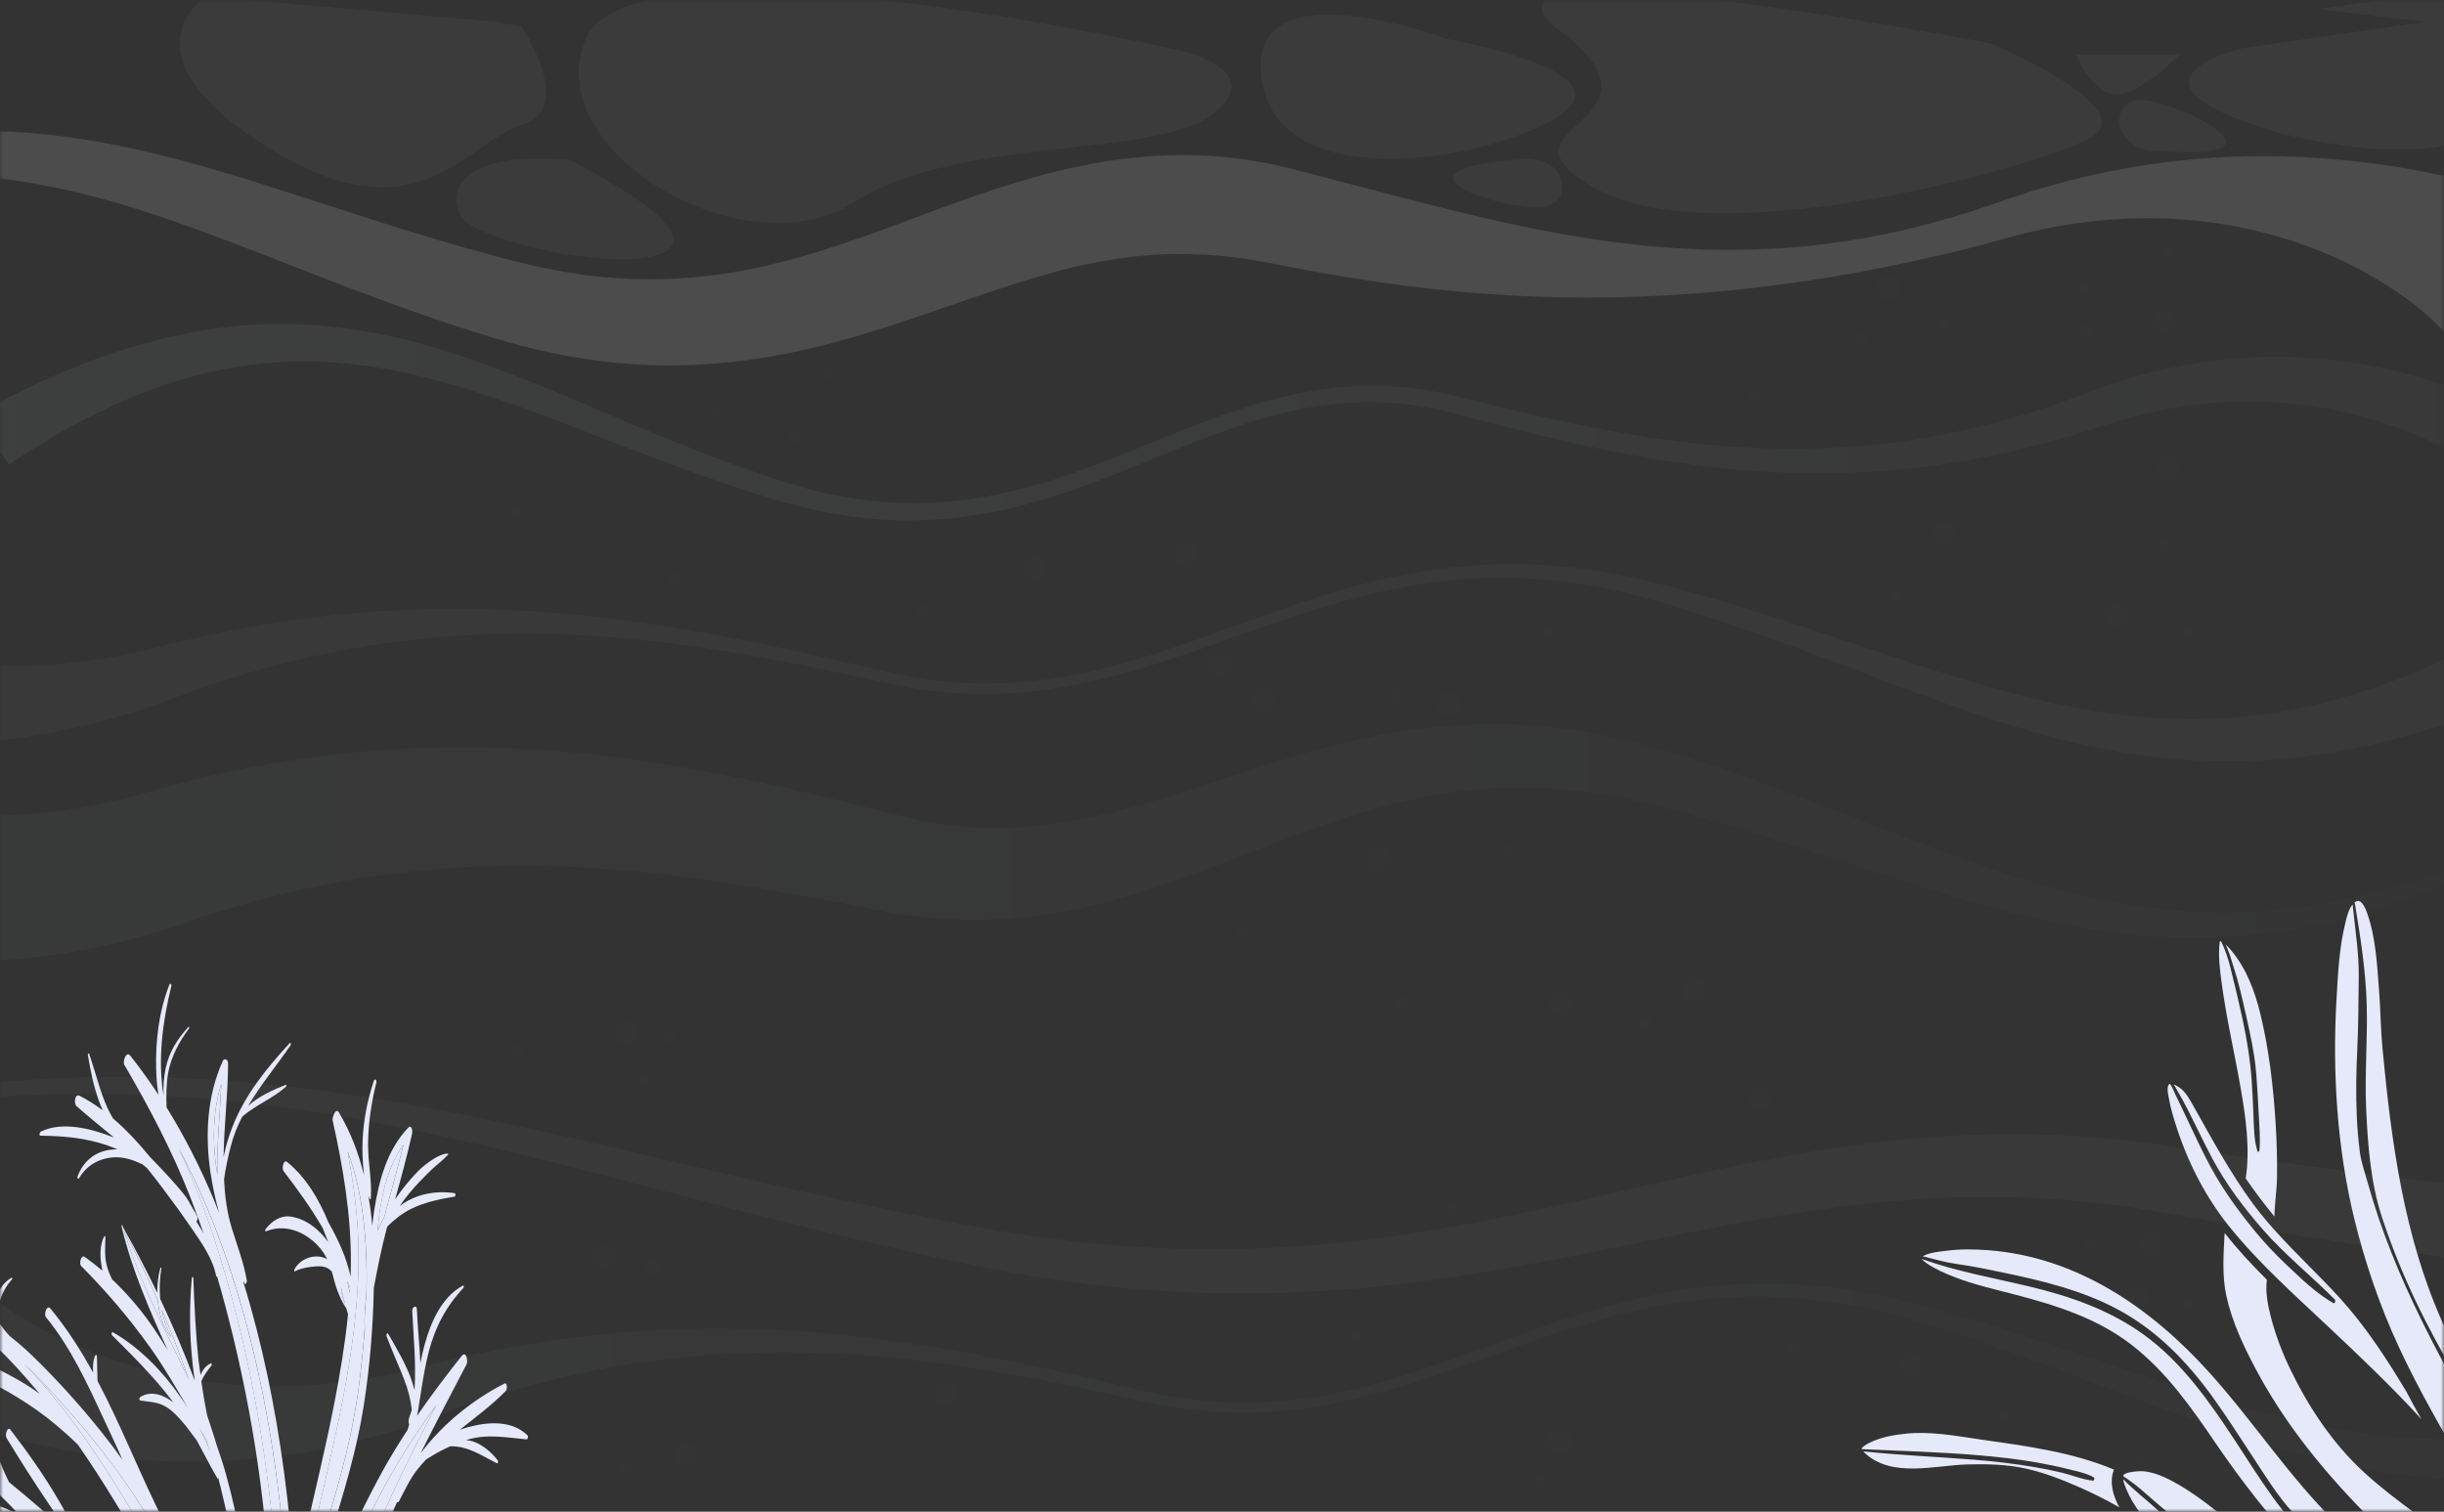 <svg width="375" height="232" viewBox="0 0 375 232" fill="none" xmlns="http://www.w3.org/2000/svg">
<rect x="0" y="0" width="375" height="232" fill="#333333" stroke="none"/>
<mask id="mask0" mask-type="alpha" maskUnits="userSpaceOnUse" x="0" y="0" width="375" height="232">
<rect width="375" height="232" fill="#9A3995"/>
</mask>
<g mask="url(#mask0)">
<g opacity="0.15">
<path opacity="0.2" d="M-57.344 134.148C-57.344 134.148 -57.169 134.257 -56.835 134.475C-56.552 134.649 -56.174 134.881 -55.695 135.164C-54.736 135.723 -53.386 136.471 -51.628 137.335C-48.12 139.07 -42.992 141.313 -36.245 143.316C-29.512 145.312 -21.117 147.062 -11.384 147.505C-1.674 147.962 9.38 147.047 20.79 143.969C22.213 143.592 23.644 143.178 25.082 142.728C25.801 142.51 26.52 142.271 27.232 142.031C27.878 141.814 28.525 141.596 29.171 141.378C29.832 141.16 30.493 140.935 31.154 140.718C31.488 140.609 31.822 140.492 32.149 140.384L33.071 140.101C33.689 139.912 34.306 139.716 34.923 139.527L35.86 139.237L36.834 138.961C42.026 137.458 47.466 136.173 53.124 135.172C58.775 134.155 64.65 133.495 70.7 133.125C76.75 132.791 82.975 132.769 89.329 133.125C102.054 133.793 115.28 135.905 128.897 138.576C130.604 138.91 132.311 139.251 134.025 139.585L134.773 139.73L135.419 139.846L136.727 140.086L138.237 140.326L138.993 140.442L139.719 140.536C141.651 140.812 143.605 140.964 145.558 141.08C147.512 141.175 149.48 141.211 151.434 141.153C155.349 141.044 159.242 140.616 163.04 139.934C166.839 139.251 170.543 138.308 174.13 137.219C181.313 135.041 188.032 132.297 194.575 129.771C201.112 127.238 207.503 124.922 213.945 123.333C220.38 121.736 226.852 120.872 233.308 120.879C239.758 120.879 246.156 121.736 252.359 123.216C265.083 126.272 277.212 130.395 288.854 134.192C294.679 136.086 300.402 137.894 306.038 139.404C311.667 140.914 317.216 142.126 322.605 142.902C328.001 143.679 333.238 144.013 338.205 143.926C343.173 143.853 347.865 143.338 352.208 142.583C360.902 141.051 368.165 138.547 373.968 136.188C379.771 133.814 384.15 131.571 387.106 130.011C388.588 129.227 389.706 128.61 390.462 128.189C391.217 127.768 391.602 127.55 391.602 127.55L391.13 126.664C391.13 126.664 390.73 126.86 389.961 127.238C389.191 127.623 388.05 128.174 386.54 128.871C383.526 130.265 379.081 132.254 373.249 134.293C367.424 136.311 360.19 138.38 351.736 139.411C347.509 139.919 342.984 140.173 338.235 139.992C333.485 139.825 328.517 139.244 323.397 138.228C318.276 137.219 313.018 135.774 307.629 134.025C302.24 132.275 296.72 130.207 291.041 128.022C279.674 123.645 267.603 118.81 254.574 114.941C247.914 112.974 240.847 111.631 233.577 111.239C226.314 110.84 218.877 111.435 211.65 112.836C204.409 114.23 197.386 116.378 190.595 118.6C183.797 120.821 177.195 123.1 170.673 124.704C164.151 126.323 157.709 127.223 151.376 127.049C149.793 127.005 148.217 126.897 146.655 126.737C145.094 126.548 143.532 126.352 141.985 126.047C139.247 125.568 135.565 124.523 132.195 123.703C118.512 120.262 104.603 117.235 90.746 115.769C83.824 115.014 76.924 114.665 70.156 114.68C63.379 114.731 56.734 115.123 50.299 115.928C43.871 116.72 37.654 117.838 31.721 119.224C31.35 119.311 30.98 119.391 30.609 119.478C30.232 119.572 29.854 119.667 29.484 119.761C28.735 119.95 27.98 120.139 27.239 120.327C26.869 120.422 26.499 120.516 26.121 120.61C25.779 120.705 25.445 120.799 25.104 120.894C24.429 121.082 23.761 121.264 23.092 121.452C22.417 121.641 21.741 121.83 21.073 122.011C20.478 122.178 19.889 122.338 19.294 122.483C18.11 122.788 16.941 123.057 15.771 123.303C6.453 125.285 -2.248 125.525 -9.801 124.763C-17.369 124.008 -23.804 122.302 -28.895 120.494C-33.994 118.68 -37.756 116.77 -40.153 115.42C-41.351 114.745 -42.201 114.208 -42.716 113.867C-42.971 113.7 -43.138 113.577 -43.225 113.518C-43.239 113.504 -43.261 113.497 -43.268 113.482C-43.276 113.475 -43.297 113.46 -43.268 113.475C-43.254 113.482 -43.232 113.497 -43.239 113.489C-43.254 113.482 -43.254 113.475 -43.254 113.475L-57.344 134.148Z" fill="url(#paint0_linear)"/>
<path opacity="0.2" d="M-56.273 104.176C-56.273 104.176 -56.266 104.176 -56.252 104.184C-56.223 104.198 -56.186 104.227 -56.128 104.256C-56.085 104.278 -56.026 104.314 -55.961 104.35C-55.903 104.38 -55.845 104.416 -55.772 104.452C-55.489 104.605 -55.111 104.793 -54.625 105.026C-53.659 105.483 -52.279 106.1 -50.507 106.811C-46.955 108.219 -41.806 110.041 -35.146 111.537C-28.508 113.054 -20.33 114.23 -11.033 114.215C-8.709 114.208 -6.32 114.121 -3.865 113.939C-1.417 113.765 1.089 113.511 3.638 113.141C6.187 112.778 8.78 112.284 11.409 111.704C14.038 111.13 16.689 110.433 19.362 109.62C20.698 109.214 22.035 108.778 23.378 108.307C24.054 108.082 24.722 107.827 25.39 107.588C26.036 107.356 26.676 107.116 27.329 106.884C27.983 106.644 28.637 106.405 29.297 106.165C29.624 106.042 29.958 105.926 30.285 105.802L31.251 105.476C32.551 105.047 33.837 104.576 35.195 104.169C37.882 103.312 40.635 102.514 43.46 101.817C44.164 101.643 44.876 101.461 45.588 101.287C46.307 101.128 47.026 100.961 47.745 100.801C49.183 100.46 50.65 100.184 52.125 99.886C52.858 99.734 53.606 99.61 54.347 99.472C55.095 99.342 55.843 99.219 56.591 99.088C58.102 98.877 59.613 98.623 61.152 98.449C61.922 98.355 62.692 98.26 63.462 98.166C64.232 98.072 65.009 98.013 65.793 97.934C67.347 97.774 68.924 97.68 70.5 97.556C76.826 97.171 83.326 97.142 89.928 97.542C103.146 98.282 116.713 100.627 130.367 103.581C132.074 103.951 133.788 104.321 135.502 104.699L138.095 105.243C138.974 105.396 139.86 105.577 140.739 105.701C142.496 105.991 144.276 106.165 146.055 106.31C147.842 106.434 149.628 106.499 151.422 106.492C155.003 106.463 158.591 106.158 162.128 105.592C165.672 105.026 169.165 104.227 172.615 103.291C179.515 101.396 186.197 98.892 192.864 96.533C199.524 94.174 206.22 92.01 213.004 90.566C216.396 89.855 219.809 89.296 223.223 88.998C226.636 88.679 230.05 88.613 233.427 88.737C240.189 88.998 246.82 90.138 253.146 91.945C259.515 93.767 265.71 95.807 271.724 97.97C277.738 100.133 283.584 102.383 289.315 104.539C295.038 106.71 300.645 108.786 306.186 110.557C311.721 112.343 317.19 113.845 322.557 114.898C327.924 115.95 333.175 116.596 338.208 116.778C343.241 116.966 348.049 116.749 352.531 116.233C357.012 115.711 361.166 114.941 364.957 114.034C368.741 113.112 372.177 112.11 375.241 111.094C381.364 109.061 386.027 107.102 389.172 105.715C389.956 105.367 390.653 105.062 391.256 104.793C391.852 104.517 392.353 104.292 392.759 104.104C393.566 103.733 393.987 103.545 393.987 103.545L388.809 93.854C388.809 93.854 388.438 94.072 387.719 94.5C387 94.928 385.94 95.567 384.531 96.359C381.705 97.926 377.544 100.198 372.031 102.579C366.519 104.938 359.648 107.421 351.463 108.953C349.422 109.345 347.294 109.642 345.093 109.889C342.893 110.136 340.619 110.288 338.281 110.339C333.596 110.441 328.643 110.179 323.501 109.439C318.359 108.706 313.013 107.559 307.53 106.071C302.047 104.583 296.418 102.79 290.629 100.873C284.848 98.943 278.9 96.903 272.77 94.943C266.64 92.983 260.336 91.067 253.836 89.412C247.292 87.764 240.458 86.704 233.507 86.581C226.556 86.443 219.526 87.256 212.641 88.795C198.82 91.865 185.841 98.021 172.238 101.824C165.447 103.741 158.438 104.902 151.437 104.902C149.686 104.902 147.943 104.83 146.2 104.699C144.464 104.539 142.729 104.365 141.015 104.075C137.608 103.567 134.18 102.63 130.767 101.875C117.127 98.725 103.56 95.93 90.189 94.537C83.507 93.818 76.891 93.462 70.391 93.433C63.898 93.433 57.521 93.745 51.333 94.399C49.786 94.573 48.246 94.718 46.728 94.943C45.966 95.045 45.21 95.146 44.455 95.248C43.7 95.364 42.952 95.487 42.203 95.603C40.707 95.829 39.226 96.097 37.759 96.373C36.284 96.612 34.839 96.925 33.394 97.208C31.956 97.476 30.518 97.832 29.094 98.144C28.738 98.224 28.382 98.304 28.026 98.384C27.685 98.471 27.344 98.551 27.002 98.638C26.32 98.805 25.644 98.972 24.969 99.139C24.293 99.306 23.618 99.472 22.95 99.639C22.311 99.799 21.672 99.952 21.032 100.09C19.761 100.373 18.49 100.619 17.234 100.837C14.721 101.28 12.259 101.614 9.848 101.839C7.436 102.064 5.076 102.158 2.781 102.173C0.486 102.187 -1.737 102.115 -3.894 101.955C-6.044 101.781 -8.128 101.541 -10.125 101.229C-18.122 100.002 -24.774 97.73 -29.96 95.444C-35.146 93.121 -38.886 90.784 -41.239 89.114C-42.416 88.279 -43.244 87.612 -43.752 87.176C-44.007 86.958 -44.173 86.806 -44.253 86.711C-44.275 86.69 -44.297 86.668 -44.304 86.661C-44.312 86.646 -44.333 86.632 -44.312 86.639C-44.304 86.639 -44.282 86.653 -44.297 86.639C-44.304 86.632 -44.312 86.624 -44.312 86.624L-56.273 104.176Z" fill="white"/>
<path opacity="0.2" d="M-16.059 214.01C-16.059 214.01 -16.051 214.01 -16.037 214.018C-16.008 214.032 -15.971 214.061 -15.913 214.09C-15.87 214.112 -15.812 214.148 -15.746 214.185C-15.688 214.214 -15.63 214.25 -15.557 214.286C-15.281 214.439 -14.896 214.635 -14.417 214.867C-13.451 215.332 -12.086 215.949 -10.321 216.667C-6.784 218.09 -1.656 219.941 5.011 221.487C11.656 223.055 19.878 224.296 29.24 224.325C31.578 224.333 33.99 224.253 36.452 224.079C38.914 223.912 41.434 223.665 43.998 223.302C46.562 222.946 49.162 222.46 51.791 221.886C54.42 221.313 57.078 220.631 59.736 219.818C60.405 219.622 61.066 219.404 61.734 219.186C62.402 218.976 63.07 218.743 63.731 218.511C64.399 218.286 65.067 218.039 65.736 217.792C66.375 217.56 67.014 217.328 67.653 217.088C68.299 216.856 68.946 216.616 69.6 216.377L70.58 216.021L71.539 215.695C72.178 215.477 72.824 215.259 73.471 215.041L74.444 214.707L75.439 214.395C78.097 213.546 80.828 212.747 83.631 212.058C84.336 211.884 85.04 211.702 85.745 211.528C86.457 211.368 87.168 211.209 87.887 211.049C89.318 210.708 90.778 210.432 92.238 210.142C92.971 209.989 93.705 209.866 94.453 209.735C95.194 209.604 95.942 209.481 96.69 209.35C98.193 209.147 99.704 208.9 101.229 208.726C101.992 208.632 102.762 208.545 103.532 208.45C104.301 208.363 105.078 208.298 105.848 208.218C107.403 208.051 108.964 207.957 110.54 207.84C116.844 207.448 123.337 207.441 129.925 207.84C143.114 208.603 156.63 210.969 170.219 213.938C171.918 214.308 173.625 214.686 175.325 215.056C176.204 215.244 177.039 215.426 177.91 215.593C178.789 215.745 179.668 215.92 180.547 216.043C184.062 216.587 187.643 216.834 191.23 216.812C193.024 216.783 194.811 216.704 196.598 216.544C198.384 216.377 200.156 216.152 201.929 215.869C205.458 215.288 208.937 214.482 212.365 213.531C219.221 211.622 225.831 209.125 232.425 206.781C239.02 204.436 245.658 202.287 252.413 200.85C255.79 200.139 259.182 199.587 262.588 199.297C265.987 198.985 269.393 198.927 272.763 199.05C279.503 199.34 286.105 200.487 292.373 202.309C298.692 204.138 304.836 206.171 310.784 208.327C316.74 210.483 322.521 212.718 328.193 214.853C333.851 217.008 339.414 219.07 344.912 220.834C350.41 222.605 355.85 224.108 361.217 225.153C366.577 226.205 371.843 226.837 376.891 227.011C381.938 227.193 386.761 226.946 391.249 226.416C395.73 225.864 399.892 225.095 403.669 224.173C407.453 223.251 410.859 222.22 413.895 221.19C419.974 219.135 424.579 217.183 427.687 215.803C428.464 215.455 429.154 215.15 429.742 214.889C430.331 214.62 430.825 214.388 431.224 214.206C432.023 213.836 432.43 213.648 432.43 213.648L426.779 204.465C426.779 204.465 426.416 204.683 425.719 205.104C425.014 205.525 423.983 206.156 422.596 206.926C419.829 208.465 415.761 210.715 410.336 213.06C404.903 215.368 398.134 217.872 390.022 219.418C385.969 220.166 381.59 220.718 376.927 220.805C372.271 220.914 367.34 220.645 362.227 219.905C357.114 219.172 351.805 218.025 346.365 216.537C340.925 215.049 335.347 213.256 329.609 211.354C323.879 209.43 317.989 207.39 311.91 205.43C305.831 203.471 299.578 201.547 293.121 199.885C286.613 198.215 279.786 197.134 272.829 196.974C265.871 196.821 258.84 197.613 251.977 199.152C238.199 202.208 225.402 208.305 211.908 212.138C205.175 214.069 198.195 215.266 191.209 215.295C187.722 215.303 184.236 215.041 180.815 214.497C177.424 213.996 174.017 213.074 170.626 212.312C157.051 209.154 143.543 206.36 130.186 204.966C123.512 204.247 116.895 203.906 110.395 203.87C103.895 203.855 97.518 204.211 91.337 204.879C89.79 205.053 88.258 205.213 86.74 205.43C85.977 205.532 85.222 205.641 84.466 205.743C83.711 205.866 82.963 205.982 82.222 206.106C80.726 206.331 79.252 206.614 77.792 206.882C76.318 207.129 74.88 207.441 73.442 207.732L72.367 207.949L71.292 208.196C70.573 208.363 69.861 208.523 69.149 208.682C68.793 208.762 68.437 208.842 68.089 208.929L67.072 209.183C66.397 209.35 65.721 209.524 65.053 209.691C64.377 209.858 63.709 210.033 63.048 210.2C62.416 210.367 61.785 210.512 61.145 210.642C60.514 210.78 59.889 210.918 59.257 211.042C58.633 211.165 58.008 211.296 57.383 211.397C54.892 211.84 52.445 212.174 50.055 212.406C47.658 212.631 45.32 212.726 43.047 212.747C40.773 212.762 38.565 212.697 36.43 212.537C34.295 212.37 32.239 212.123 30.264 211.826C22.355 210.613 15.818 208.356 10.749 206.113C5.679 203.826 2.062 201.54 -0.197 199.914C-1.33 199.101 -2.121 198.455 -2.593 198.034C-2.833 197.823 -2.985 197.678 -3.065 197.591C-3.087 197.569 -3.102 197.555 -3.109 197.54C-3.116 197.526 -3.138 197.511 -3.109 197.526C-3.065 197.547 -3.102 197.518 -3.102 197.518L-16.059 214.01Z" fill="url(#paint1_linear)"/>
<path opacity="0.2" d="M624 186.224C624 186.224 623.811 186.136 623.426 185.977C623.034 185.81 622.526 185.599 621.85 185.331C620.506 184.794 618.553 184.06 616.011 183.189C610.927 181.462 603.468 179.219 593.815 177.215C584.17 175.219 572.31 173.462 558.634 172.853C544.973 172.236 529.474 172.787 512.9 175.357C510.83 175.691 508.738 175.996 506.64 176.417C504.584 176.809 502.507 177.201 500.415 177.6C498.36 177.992 496.239 178.428 494.213 178.769C492.165 179.132 490.109 179.509 487.989 179.836C479.549 181.215 470.768 182.347 461.704 183.182C452.64 184.017 443.286 184.503 433.706 184.677C428.92 184.735 424.068 184.757 419.18 184.641C416.733 184.612 414.271 184.503 411.801 184.431C409.332 184.322 406.848 184.227 404.357 184.075C399.375 183.806 394.341 183.443 389.279 183.001C384.217 182.572 379.118 182.05 373.991 181.469C363.728 180.315 353.35 178.885 342.87 177.346C340.248 176.954 337.619 176.562 334.989 176.17L332.963 175.865L330.98 175.589L329.985 175.451L328.939 175.321L326.848 175.067C321.342 174.471 315.786 174.101 310.223 174.065C299.089 173.942 287.955 175.045 277.112 176.889C266.254 178.718 255.679 181.237 245.235 183.618C234.798 186.006 224.456 188.22 214.114 189.679C203.772 191.152 193.436 191.878 183.203 191.711C172.977 191.566 162.882 190.55 153.055 188.873C143.17 187.153 133.467 185.142 124.004 183.044C114.533 180.946 105.287 178.732 96.26 176.627C87.232 174.522 78.415 172.512 69.808 170.82C61.209 169.129 52.828 167.757 44.722 166.821C36.617 165.884 28.802 165.383 21.358 165.282C13.921 165.202 6.861 165.485 0.267 166.073C-6.328 166.639 -12.465 167.496 -18.094 168.461C-23.73 169.427 -28.858 170.515 -33.455 171.604C-42.657 173.796 -49.753 175.952 -54.568 177.477C-55.774 177.861 -56.834 178.202 -57.749 178.5C-58.664 178.805 -59.427 179.059 -60.044 179.27C-61.279 179.683 -61.918 179.894 -61.918 179.894L-61.678 180.547C-61.678 180.547 -61.039 180.351 -59.79 179.966C-59.165 179.778 -58.395 179.538 -57.48 179.255C-56.558 178.986 -55.49 178.667 -54.285 178.311C-49.448 176.91 -42.316 174.936 -33.114 172.969C-23.912 171.023 -12.611 169.114 0.463 168.28C6.992 167.851 13.964 167.742 21.3 167.997C28.628 168.272 36.319 168.947 44.279 170.065C52.247 171.176 60.483 172.729 68.951 174.609C77.42 176.482 86.128 178.689 95.083 181.004C112.993 185.657 131.906 190.71 151.9 194.687C161.967 196.655 172.396 197.961 183.022 198.36C193.64 198.796 204.44 198.288 215.174 197.018C225.916 195.762 236.585 193.736 247.138 191.588C257.698 189.446 268.171 187.225 278.644 185.715C289.117 184.191 299.605 183.422 310.005 183.777C315.205 183.937 320.369 184.402 325.49 185.084L327.371 185.36L328.308 185.498L329.295 185.657L331.271 185.984L333.188 186.318C335.817 186.775 338.446 187.233 341.068 187.683C351.57 189.476 362.044 191.181 372.466 192.604C377.673 193.323 382.866 193.976 388.037 194.542C393.208 195.116 398.358 195.617 403.478 196.009C406.035 196.226 408.591 196.379 411.133 196.553C413.682 196.691 416.21 196.858 418.737 196.952C423.785 197.192 428.804 197.293 433.764 197.351C443.685 197.409 453.417 197.141 462.859 196.495C472.301 195.856 481.466 194.891 490.291 193.664C492.492 193.381 494.699 193.025 496.878 192.691C499.093 192.365 501.142 191.994 503.226 191.646C505.274 191.305 507.308 190.971 509.32 190.637C511.281 190.296 513.241 190.056 515.181 189.795C530.68 187.77 545.053 187.603 557.668 188.474C570.298 189.345 581.171 191.225 589.944 193.257C598.725 195.297 605.414 197.489 609.83 199.115C612.038 199.928 613.679 200.596 614.74 201.046C615.27 201.271 615.669 201.453 615.88 201.547C616.105 201.649 616.221 201.707 616.221 201.707L624 186.224Z" fill="white"/>
<path opacity="0.4" d="M391.14 66.902C391.031 66.822 389.564 65.777 386.775 64.253C383.986 62.721 379.81 60.725 374.247 58.845C368.691 56.987 361.675 55.346 353.511 54.867C345.362 54.395 336.073 55.281 326.624 58.105C326.029 58.279 325.44 58.46 324.852 58.656C324.257 58.845 323.668 59.041 323.08 59.251C322.484 59.455 321.896 59.665 321.308 59.89C320.741 60.101 320.168 60.318 319.594 60.529C319.02 60.747 318.439 60.957 317.858 61.175C317.277 61.393 316.696 61.618 316.122 61.806C314.967 62.191 313.834 62.62 312.636 62.982C307.893 64.529 302.867 65.799 297.638 66.801C292.409 67.817 286.94 68.419 281.326 68.724C275.712 69 269.945 68.898 264.098 68.412C258.252 67.955 252.325 67.098 246.37 65.988C240.414 64.877 234.422 63.52 228.402 62.024C226.891 61.647 225.373 61.269 223.855 60.892L222.715 60.623C222.337 60.529 221.952 60.442 221.545 60.369L220.347 60.13L219.156 59.926C218.364 59.781 217.558 59.701 216.759 59.585C215.953 59.513 215.154 59.404 214.341 59.367C212.728 59.244 211.101 59.215 209.482 59.237C202.982 59.339 196.576 60.725 190.518 62.707C184.439 64.674 178.636 67.156 172.848 69.486C167.067 71.824 161.256 73.958 155.308 75.373C152.338 76.085 149.338 76.607 146.331 76.919C143.324 77.217 140.318 77.29 137.333 77.144C131.37 76.847 125.545 75.671 120.054 73.864C108.877 70.278 98.52 65.741 88.548 61.538C83.588 59.433 78.678 57.437 73.812 55.694C68.946 53.945 64.101 52.486 59.301 51.47C49.706 49.408 40.352 49.292 32.348 50.519C28.339 51.121 24.649 52 21.309 52.958C17.96 53.923 14.961 54.99 12.303 56.036C6.979 58.148 2.984 60.122 0.283 61.502C-1.068 62.191 -2.092 62.736 -2.782 63.106C-3.472 63.476 -3.828 63.665 -3.828 63.665L1.401 71.279C1.401 71.279 1.713 71.069 2.324 70.67C2.934 70.263 3.834 69.661 5.033 68.92C5.628 68.543 6.304 68.136 7.044 67.686C7.785 67.236 8.606 66.764 9.492 66.256C10.378 65.741 11.344 65.225 12.375 64.666C13.421 64.129 14.525 63.563 15.716 62.997C20.459 60.747 26.407 58.286 33.59 56.805C37.178 56.072 41.056 55.564 45.189 55.469C49.321 55.368 53.686 55.702 58.211 56.457C62.736 57.212 67.413 58.395 72.207 59.876C77 61.364 81.888 63.186 86.928 65.102C96.98 68.971 107.628 73.283 119.045 76.709C124.819 78.458 130.941 79.62 137.209 79.838C143.477 80.055 149.839 79.315 155.969 77.79C162.121 76.281 168.033 74.023 173.85 71.679C179.668 69.334 185.413 66.851 191.339 64.957C197.251 63.062 203.374 61.785 209.525 61.719C212.598 61.683 215.662 61.93 218.662 62.467L219.788 62.67L220.892 62.903C221.255 62.975 221.633 63.062 222.01 63.164L223.143 63.447C224.647 63.839 226.15 64.231 227.646 64.63C233.674 66.191 239.688 67.686 245.709 68.927C248.716 69.552 251.73 70.103 254.737 70.582C257.736 71.076 260.743 71.475 263.735 71.802C269.713 72.455 275.654 72.702 281.478 72.622C287.296 72.499 292.99 72.027 298.481 71.2C303.971 70.386 309.244 69.218 314.285 67.868C315.548 67.548 316.798 67.149 318.04 66.793C318.671 66.619 319.26 66.423 319.848 66.234C320.436 66.046 321.025 65.857 321.613 65.668C322.201 65.48 322.782 65.291 323.363 65.109C323.922 64.928 324.474 64.754 325.034 64.594C325.586 64.427 326.145 64.267 326.697 64.122C327.249 63.97 327.801 63.825 328.353 63.694C332.761 62.612 337.076 61.944 341.186 61.734C345.297 61.509 349.197 61.661 352.814 62.082C360.062 62.91 366.127 64.855 370.87 66.822C375.627 68.797 379.055 70.895 381.27 72.354C383.492 73.842 384.458 74.72 384.349 74.633L391.14 66.902Z" fill="url(#paint2_linear)"/>
</g>
<g opacity="0.2">
<path opacity="0.6" d="M389.824 31.377C389.824 31.377 389.817 31.377 389.802 31.37C389.788 31.363 389.722 31.326 389.664 31.297C389.584 31.254 389.548 31.239 389.483 31.21C389.424 31.181 389.352 31.152 389.272 31.116C388.96 30.985 388.538 30.818 388.008 30.63C386.955 30.245 385.466 29.751 383.578 29.192C379.809 28.074 374.419 26.688 367.636 25.592C360.852 24.525 352.667 23.726 343.451 24.024C334.249 24.314 324.03 25.715 313.462 28.829C312.141 29.207 310.811 29.628 309.482 30.071C308.814 30.281 308.146 30.506 307.485 30.746C306.839 30.971 306.185 31.196 305.531 31.421C304.878 31.646 304.217 31.864 303.549 32.089C303.215 32.197 302.888 32.314 302.554 32.422C302.227 32.524 301.9 32.626 301.566 32.727C300.244 33.134 298.922 33.555 297.549 33.918C292.095 35.435 286.35 36.633 280.387 37.402C274.425 38.193 268.244 38.44 261.954 38.309C255.657 38.114 249.259 37.504 242.817 36.444C229.911 34.397 216.932 30.767 203.51 27.276C201.825 26.84 200.14 26.405 198.448 25.969C197.555 25.759 196.661 25.548 195.768 25.338L194.265 25.033L193.509 24.888L192.783 24.764C188.934 24.089 184.983 23.777 181.032 23.799C173.122 23.857 165.329 25.294 158.081 27.37C150.804 29.432 144.02 32.089 137.455 34.513C130.896 36.952 124.527 39.122 118.179 40.64C111.839 42.149 105.498 42.919 99.201 42.861C92.926 42.832 86.68 41.961 80.608 40.473C68 37.409 55.936 33.301 44.251 29.541C38.411 27.646 32.637 25.875 26.943 24.394C21.256 22.899 15.628 21.723 10.144 21.004C-0.83 19.494 -11.15 20.017 -19.902 21.752C-28.69 23.451 -35.939 26.202 -41.72 28.699C-44.618 29.947 -47.123 31.218 -49.295 32.335C-51.459 33.468 -53.268 34.469 -54.72 35.304C-56.18 36.132 -57.27 36.807 -58.01 37.257C-58.751 37.707 -59.129 37.939 -59.129 37.939L-58.657 38.825C-58.657 38.825 -58.25 38.643 -57.466 38.295C-57.074 38.121 -56.587 37.903 -56.006 37.649C-55.425 37.402 -54.749 37.112 -53.987 36.785C-50.936 35.486 -46.412 33.678 -40.558 31.791C-37.631 30.862 -34.363 29.933 -30.775 29.127C-28.981 28.742 -27.107 28.358 -25.161 28.045C-23.214 27.712 -21.188 27.443 -19.103 27.225C-17.012 27 -14.847 26.884 -12.632 26.819C-10.41 26.753 -8.129 26.768 -5.791 26.898C-1.121 27.145 3.76 27.784 8.786 28.844C13.819 29.904 18.99 31.384 24.321 33.156C29.652 34.934 35.121 37.032 40.793 39.224C52.123 43.645 64.252 48.486 77.398 52.348C84.189 54.315 91.408 55.651 98.831 55.999C106.246 56.348 113.821 55.658 121.142 54.17C128.478 52.704 135.523 50.41 142.299 48.094C149.075 45.779 155.612 43.42 162.039 41.692C168.467 39.965 174.815 38.956 181.082 38.984C182.651 38.977 184.213 39.057 185.774 39.144C186.551 39.217 187.336 39.26 188.113 39.355L189.282 39.478L190.444 39.638L191.025 39.718L191.57 39.805L192.667 39.972L195.143 40.436C196.872 40.778 198.608 41.119 200.344 41.438C203.815 42.091 207.309 42.643 210.788 43.187C214.281 43.681 217.774 44.153 221.268 44.501C224.754 44.879 228.247 45.14 231.712 45.329C235.176 45.525 238.633 45.634 242.054 45.655C248.896 45.699 255.614 45.423 262.143 44.871C265.411 44.603 268.622 44.255 271.788 43.848C273.371 43.659 274.94 43.42 276.502 43.209C278.056 42.962 279.603 42.745 281.135 42.483C287.258 41.46 293.163 40.248 298.842 38.883C300.266 38.571 301.675 38.164 303.077 37.83C303.425 37.743 303.774 37.656 304.13 37.569C304.471 37.475 304.805 37.38 305.146 37.293C305.822 37.112 306.497 36.923 307.166 36.742C307.841 36.56 308.509 36.386 309.177 36.204C309.824 36.03 310.463 35.863 311.109 35.711C311.748 35.551 312.395 35.406 313.034 35.275C313.673 35.137 314.305 34.999 314.944 34.883C325.112 32.931 334.648 33.185 342.71 34.694C350.793 36.197 357.432 38.854 362.472 41.59C367.527 44.32 371.035 47.085 373.163 49.053C374.223 50.04 374.95 50.831 375.364 51.339C375.567 51.6 375.698 51.782 375.749 51.891C375.763 51.92 375.778 51.942 375.778 51.956C375.778 51.971 375.799 51.992 375.763 51.978C375.749 51.978 375.72 51.963 375.727 51.978C375.734 51.985 375.741 51.992 375.741 51.992L389.824 31.377Z" fill="white"/>
<path opacity="0.2" d="M355.674 1.384L372.204 3.365L344.431 7.329C344.431 7.329 326.579 11.292 342.448 17.905C358.318 24.51 380.796 24.51 380.796 18.565C380.796 12.62 383.44 -2.58 383.44 -2.58L355.674 1.384Z" fill="white"/>
<path opacity="0.2" d="M305.424 6.675C305.424 6.675 329.224 16.591 320.632 21.215C312.04 25.839 263.771 39.057 245.258 29.142C226.745 19.226 258.484 19.226 239.31 4.694C220.129 -9.846 305.424 6.675 305.424 6.675Z" fill="white"/>
<path opacity="0.2" d="M222.11 6.008C222.11 6.008 248.554 10.632 239.962 17.244C231.37 23.85 196.988 31.123 193.676 12.621C190.364 -5.882 222.11 6.008 222.11 6.008Z" fill="white"/>
<path opacity="0.2" d="M232.693 24.517C240.217 23.102 241.953 31.123 236.659 31.784C231.371 32.444 211.188 26.223 232.693 24.517Z" fill="white"/>
<path opacity="0.2" d="M331.509 23.153C323.854 23.378 323.396 15.182 328.727 15.357C334.058 15.531 353.014 24.83 331.509 23.153Z" fill="white"/>
<path opacity="0.2" d="M179.136 7.336C179.136 7.336 195.005 9.978 186.406 17.251C177.814 24.517 147.397 20.547 130.867 31.123C114.337 41.692 82.598 23.189 89.876 6.007C97.146 -11.167 179.136 7.336 179.136 7.336Z" fill="white"/>
<path opacity="0.2" d="M87.234 24.518C87.234 24.518 107.729 34.433 102.442 38.397C97.155 42.36 72.686 37.076 70.703 33.112C68.721 29.142 70.703 23.189 87.234 24.518Z" fill="white"/>
<path opacity="0.2" d="M79.957 4.026C79.957 4.026 88.548 16.584 79.957 19.226C71.365 21.868 64.087 37.068 40.948 22.529C17.808 7.996 31.695 -0.598 31.695 -0.598L75.991 3.365" fill="white"/>
<path opacity="0.2" d="M334.437 8.367C334.437 8.367 327.515 15.509 323.942 14.391C320.369 13.274 318.582 8.367 318.582 8.367H334.437Z" fill="white"/>
</g>
<g opacity="0.15">
<g opacity="0.4">
<g opacity="0.4">
<g opacity="0.4">
<path opacity="0.4" d="M332.029 84.722C333.199 84.722 333.199 82.908 332.029 82.908C330.86 82.908 330.86 84.722 332.029 84.722Z" fill="white"/>
</g>
</g>
<g opacity="0.4">
<g opacity="0.4">
<path opacity="0.4" d="M298.31 83.648C300.648 83.648 300.648 80.019 298.31 80.019C295.978 80.019 295.971 83.648 298.31 83.648Z" fill="white"/>
</g>
</g>
<g opacity="0.4">
<g opacity="0.4">
<path opacity="0.4" d="M298.311 51.02C299.48 51.02 299.48 49.205 298.311 49.205C297.141 49.205 297.141 51.02 298.311 51.02Z" fill="white"/>
</g>
</g>
<g opacity="0.4">
<g opacity="0.4">
<path opacity="0.4" d="M332.031 51.266C334.37 51.266 334.37 47.637 332.031 47.637C329.693 47.637 329.693 51.266 332.031 51.266Z" fill="white"/>
</g>
</g>
<g opacity="0.4">
<g opacity="0.4">
<path opacity="0.4" d="M330.051 192.684C332.389 192.684 332.389 189.054 330.051 189.054C327.712 189.054 327.712 192.684 330.051 192.684Z" fill="white"/>
</g>
</g>
<g opacity="0.4">
<g opacity="0.4">
<path opacity="0.4" d="M291.041 222.83C292.21 222.83 292.21 221.015 291.041 221.015C289.872 221.015 289.872 222.83 291.041 222.83Z" fill="white"/>
</g>
</g>
<g opacity="0.4">
<g opacity="0.4">
<path opacity="0.4" d="M312.854 227.461C314.023 227.461 314.023 225.646 312.854 225.646C311.684 225.646 311.684 227.461 312.854 227.461Z" fill="white"/>
</g>
</g>
<g opacity="0.4">
<g opacity="0.4">
<path opacity="0.4" d="M259.965 153.689C262.304 153.689 262.304 150.06 259.965 150.06C257.626 150.06 257.626 153.689 259.965 153.689Z" fill="white"/>
</g>
</g>
<g opacity="0.4">
<g opacity="0.4">
<path opacity="0.4" d="M252.689 158.074C253.859 158.074 253.859 156.259 252.689 156.259C251.52 156.259 251.52 158.074 252.689 158.074Z" fill="white"/>
</g>
</g>
<g opacity="0.4">
<g opacity="0.4">
<path opacity="0.4" d="M79.459 79.431C80.628 79.431 80.628 77.616 79.459 77.616C78.29 77.616 78.29 79.431 79.459 79.431Z" fill="white"/>
</g>
</g>
<g opacity="0.4">
<g opacity="0.4">
<path opacity="0.4" d="M141.614 94.631C142.783 94.631 142.783 92.816 141.614 92.816C140.445 92.816 140.438 94.631 141.614 94.631Z" fill="white"/>
</g>
</g>
<g opacity="0.4">
<g opacity="0.4">
<path opacity="0.4" d="M158.804 88.932C161.142 88.932 161.142 85.303 158.804 85.303C156.465 85.303 156.458 88.932 158.804 88.932Z" fill="white"/>
</g>
</g>
<g opacity="0.4">
<g opacity="0.4">
<path opacity="0.4" d="M127.064 58.285C128.234 58.285 128.234 56.471 127.064 56.471C125.895 56.471 125.895 58.285 127.064 58.285Z" fill="white"/>
</g>
</g>
<g opacity="0.4">
<g opacity="0.4">
<path opacity="0.4" d="M285.755 53.001C286.924 53.001 286.924 51.186 285.755 51.186C284.585 51.186 284.578 53.001 285.755 53.001Z" fill="white"/>
</g>
</g>
<g opacity="0.4">
<g opacity="0.4">
<path opacity="0.4" d="M289.719 45.974C292.057 45.974 292.057 42.345 289.719 42.345C287.38 42.345 287.38 45.974 289.719 45.974Z" fill="white"/>
</g>
</g>
<g opacity="0.4">
<g opacity="0.4">
<path opacity="0.4" d="M319.468 45.067C320.637 45.067 320.637 43.252 319.468 43.252C318.306 43.252 318.299 45.067 319.468 45.067Z" fill="white"/>
</g>
</g>
<g opacity="0.4">
<g opacity="0.4">
<path opacity="0.4" d="M324.762 96.198C327.1 96.198 327.1 92.569 324.762 92.569C322.423 92.569 322.423 96.198 324.762 96.198Z" fill="white"/>
</g>
</g>
<g opacity="0.4">
<g opacity="0.4">
<path opacity="0.4" d="M275.174 207.63C276.343 207.63 276.343 205.815 275.174 205.815C274.005 205.815 274.005 207.63 275.174 207.63Z" fill="white"/>
</g>
</g>
<g opacity="0.4">
<g opacity="0.4">
<path opacity="0.4" d="M307.572 218.206C308.742 218.206 308.742 216.391 307.572 216.391C306.403 216.391 306.403 218.206 307.572 218.206Z" fill="white"/>
</g>
</g>
<g opacity="0.4">
<g opacity="0.4">
<path opacity="0.4" d="M236.162 228.122C237.331 228.122 237.331 226.307 236.162 226.307C234.993 226.307 234.993 228.122 236.162 228.122Z" fill="white"/>
</g>
</g>
<g opacity="0.4">
<g opacity="0.4">
<path opacity="0.4" d="M208.115 205.931C209.285 205.931 209.285 204.116 208.115 204.116C206.946 204.116 206.946 205.931 208.115 205.931Z" fill="white"/>
</g>
</g>
<g opacity="0.4">
<g opacity="0.4">
<path opacity="0.4" d="M239.465 155.678C241.804 155.678 241.804 152.049 239.465 152.049C237.126 152.049 237.126 155.678 239.465 155.678Z" fill="white"/>
</g>
</g>
<g opacity="0.4">
<g opacity="0.4">
<path opacity="0.4" d="M100.616 193.264C99.723 193.279 99.091 193.954 99.048 194.832C99.026 195.319 99.483 195.74 99.956 195.74C100.471 195.74 100.842 195.326 100.863 194.832C100.856 194.883 100.842 194.927 100.805 194.97C100.856 194.883 100.849 194.89 100.783 194.999C100.754 195.021 100.725 195.043 100.696 195.072C100.783 195.028 100.762 195.036 100.624 195.094C100.667 195.086 100.711 195.072 100.754 195.065C100.449 195.115 100.544 195.086 100.616 195.086C101.786 195.057 101.793 193.243 100.616 193.264Z" fill="white"/>
</g>
</g>
<g opacity="0.4">
<g opacity="0.4">
<path opacity="0.4" d="M79.459 162.037C80.628 162.037 80.628 160.222 79.459 160.222C78.29 160.222 78.29 162.037 79.459 162.037Z" fill="white"/>
</g>
</g>
<g opacity="0.4">
<g opacity="0.4">
<path opacity="0.4" d="M105.249 225.058C107.588 225.058 107.588 221.429 105.249 221.429C102.91 221.429 102.903 225.058 105.249 225.058Z" fill="white"/>
</g>
</g>
<g opacity="0.4">
<g opacity="0.4">
<path opacity="0.4" d="M103.257 89.346C104.426 89.346 104.426 87.531 103.257 87.531C102.095 87.531 102.088 89.346 103.257 89.346Z" fill="white"/>
</g>
</g>
<g opacity="0.4">
<g opacity="0.4">
<path opacity="0.4" d="M92.684 194.665C95.022 194.665 95.022 191.036 92.684 191.036C90.345 191.036 90.345 194.665 92.684 194.665Z" fill="white"/>
</g>
</g>
<g opacity="0.4">
<g opacity="0.4">
<path opacity="0.4" d="M95.99 226.14C97.16 226.14 97.16 224.325 95.99 224.325C94.821 224.325 94.821 226.14 95.99 226.14Z" fill="white"/>
</g>
</g>
<g opacity="0.4">
<g opacity="0.4">
<path opacity="0.4" d="M190.514 144.035C191.683 144.035 191.683 142.22 190.514 142.22C189.344 142.22 189.344 144.035 190.514 144.035Z" fill="white"/>
</g>
</g>
<g opacity="0.4">
<g opacity="0.4">
<path opacity="0.4" d="M238.806 223.076C239.023 223.076 239.249 223.076 239.466 223.076C240.418 223.076 241.326 222.241 241.282 221.261C241.239 220.282 240.483 219.447 239.466 219.447C239.249 219.447 239.023 219.447 238.806 219.447C237.854 219.447 236.946 220.282 236.99 221.261C237.033 222.249 237.789 223.076 238.806 223.076Z" fill="white"/>
</g>
</g>
<g opacity="0.4">
<g opacity="0.4">
<path opacity="0.4" d="M293.023 211.187C295.362 211.187 295.362 207.557 293.023 207.557C290.685 207.557 290.685 211.187 293.023 211.187Z" fill="white"/>
</g>
</g>
<g opacity="0.4">
<g opacity="0.4">
<path opacity="0.4" d="M335.995 201.024C337.165 201.024 337.165 199.209 335.995 199.209C334.833 199.209 334.826 201.024 335.995 201.024Z" fill="white"/>
</g>
</g>
<g opacity="0.4">
<g opacity="0.4">
<path opacity="0.4" d="M335.995 97.933C337.165 97.933 337.165 96.119 335.995 96.119C334.833 96.119 334.826 97.933 335.995 97.933Z" fill="white"/>
</g>
</g>
<g opacity="0.4">
<g opacity="0.4">
<path opacity="0.4" d="M269.221 61.589C270.39 61.589 270.39 59.774 269.221 59.774C268.051 59.774 268.051 61.589 269.221 61.589Z" fill="white"/>
</g>
</g>
<g opacity="0.4">
<g opacity="0.4">
<path opacity="0.4" d="M291.041 92.649C292.21 92.649 292.21 90.834 291.041 90.834C289.872 90.834 289.872 92.649 291.041 92.649Z" fill="white"/>
</g>
</g>
<g opacity="0.4">
<g opacity="0.4">
<path opacity="0.4" d="M237.486 97.933C238.656 97.933 238.656 96.119 237.486 96.119C236.317 96.119 236.317 97.933 237.486 97.933Z" fill="white"/>
</g>
</g>
<g opacity="0.4">
<g opacity="0.4">
<path opacity="0.4" d="M181.945 86.951C184.284 86.951 184.284 83.321 181.945 83.321C179.607 83.321 179.607 86.951 181.945 86.951Z" fill="white"/>
</g>
</g>
<g opacity="0.4">
<g opacity="0.4">
<path opacity="0.4" d="M121.778 68.201C122.947 68.201 122.947 66.387 121.778 66.387C120.609 66.387 120.602 68.201 121.778 68.201Z" fill="white"/>
</g>
</g>
<g opacity="0.4">
<g opacity="0.4">
<path opacity="0.4" d="M222.247 109.918C224.586 109.918 224.586 106.288 222.247 106.288C219.916 106.288 219.909 109.918 222.247 109.918Z" fill="white"/>
</g>
</g>
<g opacity="0.4">
<g opacity="0.4">
<path opacity="0.4" d="M102.597 160.055C103.766 160.055 103.766 158.241 102.597 158.241C101.435 158.241 101.428 160.055 102.597 160.055Z" fill="white"/>
</g>
</g>
<g opacity="0.4">
<g opacity="0.4">
<path opacity="0.4" d="M95.988 160.302C98.327 160.302 98.327 156.673 95.988 156.673C93.65 156.673 93.65 160.302 95.988 160.302Z" fill="white"/>
</g>
</g>
<g opacity="0.4">
<g opacity="0.4">
<path opacity="0.4" d="M98.631 166.661C99.8 166.661 99.8 164.846 98.631 164.846C97.462 164.846 97.462 166.661 98.631 166.661Z" fill="white"/>
</g>
</g>
<g opacity="0.4">
<g opacity="0.4">
<path opacity="0.4" d="M213.654 107.689C214.824 107.689 214.824 105.875 213.654 105.875C212.485 105.875 212.485 107.689 213.654 107.689Z" fill="white"/>
</g>
</g>
<g opacity="0.4">
<g opacity="0.4">
<path opacity="0.4" d="M193.82 109.257C196.159 109.257 196.159 105.628 193.82 105.628C191.482 105.628 191.482 109.257 193.82 109.257Z" fill="white"/>
</g>
</g>
<g opacity="0.4">
<g opacity="0.4">
<path opacity="0.4" d="M187.204 103.973C189.543 103.973 189.543 100.344 187.204 100.344C184.873 100.344 184.866 103.973 187.204 103.973Z" fill="white"/>
</g>
</g>
<g opacity="0.4">
<g opacity="0.4">
<path opacity="0.4" d="M214.975 154.611C216.144 154.611 216.144 152.796 214.975 152.796C213.805 152.796 213.805 154.611 214.975 154.611Z" fill="white"/>
</g>
</g>
<g opacity="0.4">
<g opacity="0.4">
<path opacity="0.4" d="M231.506 131.484C232.675 131.484 232.675 129.669 231.506 129.669C230.337 129.669 230.337 131.484 231.506 131.484Z" fill="white"/>
</g>
</g>
<g opacity="0.4">
<g opacity="0.4">
<path opacity="0.4" d="M211.672 133.713C214.011 133.713 214.011 130.083 211.672 130.083C209.333 130.083 209.333 133.713 211.672 133.713Z" fill="white"/>
</g>
</g>
<g opacity="0.4">
<g opacity="0.4">
<path opacity="0.4" d="M222.936 186.485C224.105 186.485 224.105 184.67 222.936 184.67C221.766 184.67 221.766 186.485 222.936 186.485Z" fill="white"/>
</g>
</g>
<g opacity="0.4">
<g opacity="0.4">
<path opacity="0.4" d="M320.794 191.776C321.963 191.776 321.963 189.961 320.794 189.961C319.624 189.961 319.617 191.776 320.794 191.776Z" fill="white"/>
</g>
</g>
<g opacity="0.4">
<g opacity="0.4">
<path opacity="0.4" d="M328.066 201.271C330.405 201.271 330.405 197.641 328.066 197.641C325.728 197.641 325.728 201.271 328.066 201.271Z" fill="white"/>
</g>
</g>
<g opacity="0.4">
<g opacity="0.4">
<path opacity="0.4" d="M328.064 225.472C329.234 225.472 329.234 223.657 328.064 223.657C326.895 223.657 326.895 225.472 328.064 225.472Z" fill="white"/>
</g>
</g>
<g opacity="0.4">
<g opacity="0.4">
<path opacity="0.4" d="M332.691 73.733C335.03 73.733 335.03 70.103 332.691 70.103C330.353 70.103 330.353 73.733 332.691 73.733Z" fill="white"/>
</g>
</g>
<g opacity="0.4">
<g opacity="0.4">
<path opacity="0.4" d="M332.693 39.783C333.863 39.783 333.863 37.968 332.693 37.968C331.524 37.968 331.524 39.783 332.693 39.783Z" fill="white"/>
</g>
</g>
<g opacity="0.4">
<g opacity="0.4">
<path opacity="0.4" d="M320.134 51.68C321.303 51.68 321.303 49.865 320.134 49.865C318.964 49.865 318.957 51.68 320.134 51.68Z" fill="white"/>
</g>
</g>
<g opacity="0.4">
<g opacity="0.4">
<path opacity="0.4" d="M109.877 64.238C111.046 64.238 111.046 62.423 109.877 62.423C108.708 62.423 108.708 64.238 109.877 64.238Z" fill="white"/>
</g>
</g>
</g>
<g opacity="0.4">
<g opacity="0.4">
<g opacity="0.4">
<path opacity="0.4" d="M270.042 170.225C272.38 170.225 272.38 166.595 270.042 166.595C267.703 166.595 267.696 170.225 270.042 170.225Z" fill="white"/>
</g>
</g>
<g opacity="0.4">
<g opacity="0.4">
<path opacity="0.4" d="M145.231 215.781C147.569 215.781 147.569 212.152 145.231 212.152C142.892 212.152 142.892 215.781 145.231 215.781Z" fill="white"/>
</g>
</g>
</g>
</g>
<path d="M357.223 203.595C362.132 208.21 367.005 212.843 371.546 217.817C370.739 216.409 369.959 214.985 369.208 213.545C366.185 208.506 362.938 203.511 358.983 199.176C355.829 195.716 352.405 192.547 349.275 189.08C349.246 189.063 349.22 189.029 349.195 188.995C347.969 187.634 346.779 186.223 345.68 184.73C342.196 180.001 339.438 174.859 336.563 169.764C336.035 168.825 335.456 167.754 334.61 167.054C334.475 166.944 333.986 166.604 333.533 166.433C333.709 166.694 333.855 166.996 333.959 167.172C334.593 168.236 335.186 169.329 335.751 170.436C337.003 172.895 338.171 175.409 339.474 177.846C341.56 181.755 344.326 185.409 347.231 188.733C350.606 192.598 354.65 195.804 358.252 199.453C358.397 199.601 358.271 200.13 358.021 199.986C355.726 198.667 353.854 196.959 351.932 195.151C350.176 193.509 348.463 191.847 346.902 190.023C344.006 186.64 341.201 182.842 339.091 178.907C337.81 176.521 336.692 174.043 335.519 171.603C334.945 170.4 334.394 169.191 333.792 168.004C333.581 167.581 333.312 166.76 332.942 166.347C332.858 166.37 332.789 166.413 332.744 166.49C332.451 166.974 332.664 167.892 332.755 168.412C332.901 169.291 333.111 170.168 333.358 171.028C335.151 177.273 337.971 183.163 342.063 188.249C346.55 193.838 352.026 198.691 357.223 203.595Z" fill="#E5E9FA"/>
<path d="M352.992 237.794C354.216 239.058 355.478 240.28 356.777 241.459C359.515 243.431 362.289 245.352 365.131 247.166C371.077 250.952 377.595 253.958 383.218 258.236C386.126 260.447 388.729 263.007 390.862 265.905C389.122 262.593 387.043 259.471 384.669 256.581C382.973 254.525 381.13 252.59 379.223 250.72C378.404 250.087 377.601 249.425 376.773 248.793C374.668 247.18 372.564 245.575 370.471 243.95C366.312 240.71 362.187 237.412 358.426 233.715C351.249 226.669 345.749 218.143 339.03 210.682C330.067 200.727 318.665 192.863 304.948 191.864C302.868 191.714 300.786 191.679 298.713 191.949C297.715 192.078 296.057 192.197 295.008 192.803C296.798 193.266 298.606 193.765 300.411 194.013C302.757 194.335 305.077 194.835 307.39 195.312C313.329 196.549 319.368 198.011 324.764 200.863C330.909 204.116 335.601 208.984 339.616 214.57C341.676 217.438 343.577 220.414 345.513 223.364C347.488 226.369 349.442 229.573 351.881 232.218C354.183 234.713 356.962 236.869 359.813 238.713C361.308 239.685 362.835 240.593 364.374 241.513C365.835 242.389 367.173 243.411 368.6 244.337C368.856 244.504 368.631 245.303 368.326 245.166C366.004 244.114 363.768 243.137 361.592 241.778C359.495 240.471 357.474 239.055 355.591 237.455C350.296 232.943 346.664 226.752 342.883 221.006C338.992 215.095 334.782 209.082 328.991 204.873C323.764 201.074 317.693 198.947 311.468 197.461C305.938 196.14 300.234 195.141 294.859 193.217C295.122 193.503 295.433 193.753 295.751 193.969C297.016 194.808 298.433 195.428 299.847 195.975C302.879 197.161 306.094 197.877 309.24 198.7C315.61 200.365 321.835 202.338 327.108 206.433C332.405 210.555 336.151 215.896 339.888 221.385C343.841 227.166 348.109 232.757 352.992 237.794Z" fill="#E5E9FA"/>
<path d="M349.378 180.727C349.415 177.89 349.338 175.052 349.156 172.217C348.802 166.675 348.151 161.115 346.851 155.712C346.015 152.224 344.711 148.69 342.369 145.89C342.095 145.565 341.8 145.222 341.462 144.93C342.043 146.009 342.382 147.397 342.678 148.292C343.48 150.709 344.037 153.216 344.598 155.706C345.29 158.778 345.955 161.776 346.204 164.925C346.366 166.896 346.456 168.87 346.563 170.848C346.658 172.723 346.832 174.618 346.694 176.499C346.683 176.64 346.459 176.959 346.379 176.688C345.846 174.971 345.844 173.112 345.765 171.33C345.687 169.49 345.622 167.64 345.49 165.807C345.264 162.659 344.772 159.574 344.108 156.487C343.59 154.067 343.014 151.671 342.418 149.263C342.129 148.09 341.822 146.913 341.373 145.783C341.218 145.386 341.035 144.915 340.801 144.498C340.611 144.395 340.613 144.402 340.591 144.562C340.322 146.592 340.609 148.757 340.872 150.774C341.592 156.194 342.849 161.527 343.786 166.913C344.562 171.327 345.283 176.299 344.575 180.851C345.968 182.866 347.419 184.825 348.984 186.696C349.011 184.699 349.347 182.676 349.378 180.727Z" fill="#E5E9FA"/>
<path d="M324.365 225.54C317.875 222.818 310.755 221.906 303.842 220.914C300.08 220.369 296.267 219.635 292.446 220.025C290.737 220.198 288.895 220.512 287.318 221.21C286.774 221.454 286.163 221.723 285.756 222.173C285.7 222.237 285.653 222.274 285.624 222.289C285.634 222.295 285.648 222.316 285.654 222.338C285.667 222.359 285.681 222.38 285.697 222.408C291.629 222.68 297.561 222.83 303.482 223.333C306.567 223.595 309.648 223.932 312.696 224.481C314.276 224.765 315.858 225.089 317.41 225.485C318.693 225.816 320.135 226.072 321.283 226.747C321.449 226.849 321.315 227.259 321.122 227.237C319.562 227.086 317.981 226.404 316.452 226.034C315.02 225.694 313.574 225.391 312.119 225.147C309.064 224.633 305.984 224.271 302.903 224.024C297.238 223.567 291.558 223.357 285.908 222.741C285.984 222.843 286.067 222.942 286.152 223.017C290.314 226.874 296.896 224.868 301.934 224.746C304.945 224.671 307.988 224.742 310.937 225.407C313.756 226.041 316.481 227.115 319.126 228.283C321.035 229.128 323.112 230.148 325.186 231.339C324.173 229.466 323.624 227.445 324.354 225.56C324.354 225.56 324.36 225.55 324.365 225.54Z" fill="#E5E9FA"/>
<path d="M387.604 168.083C387.16 167.487 386.765 166.951 386.065 166.553C386.104 166.575 385.528 166.429 385.648 166.421C385.568 166.426 385.383 166.492 385.411 166.477C385.211 166.579 385.003 166.683 384.844 166.848C384.698 167.001 384.583 167.178 384.479 167.368C385.668 170.534 387.048 173.625 388.405 176.721C389.919 180.158 391.074 183.715 392.366 187.236C394.959 194.315 397.261 201.488 399.685 208.628C404.48 222.777 407.863 237.418 409.82 252.229C411.694 266.396 411.642 280.957 410.128 295.155C410.08 295.614 409.527 295.884 409.556 295.267C410.082 281.716 410.393 268.182 408.906 254.675C407.255 239.701 403.657 224.833 398.924 210.554C396.488 203.214 394.128 195.853 391.714 188.507C390.486 184.766 389.185 181.061 387.763 177.389C386.53 174.21 385.211 171.103 384.302 167.829C384.076 168.564 384.093 169.445 384.156 170.289C384.324 172.372 384.81 174.402 385.38 176.41C386.562 180.521 388.165 184.478 389.421 188.56C393.548 202.035 397.699 215.479 400.736 229.254C403.768 243.038 405.743 257.065 406.867 271.132C407.826 283.035 407.673 296.063 401.251 306.563C400.595 307.632 399.97 306.24 400.326 305.503C403.829 298.311 405.379 290.561 405.5 282.602C405.586 276.82 405.059 271.056 404.408 265.317C404.383 265.316 404.364 265.304 404.35 265.251C401.255 254.449 398.581 243.517 393.358 233.479C387.848 222.884 379.692 213.907 374.784 202.98C368.823 189.696 366.929 175.274 365.563 160.914C365.276 157.896 365.264 154.845 365.024 151.823C364.725 148.037 364.532 143.946 363.271 140.328C363.087 139.792 362.447 137.884 361.529 138.341C361.429 138.392 361.335 138.466 361.246 138.531C361.283 138.545 361.312 138.594 361.329 138.687C362.182 143.819 363.012 149.104 363.145 154.308C363.283 159.591 362.818 164.865 363.055 170.154C363.305 175.732 363.733 181.49 365.483 186.813C367.289 192.316 369.565 197.66 372.203 202.81C375.644 209.532 379.612 216.008 383.576 222.435C387.397 228.633 391.384 234.909 394.305 241.599C399.796 254.189 402.25 268.153 402.026 281.858C402.021 282.176 401.574 282.54 401.519 282.059C400.424 271.866 399.492 261.613 396.458 251.769C393.27 241.405 387.868 231.975 382.482 222.631C374.975 209.614 367.411 196.295 363.356 181.721C362.892 180.05 362.289 178.433 362.075 176.695C361.862 174.957 361.702 173.205 361.624 171.455C361.458 167.861 361.532 164.283 361.708 160.687C361.878 157.132 361.865 153.594 361.921 150.038C361.978 146.335 361.353 142.571 360.985 138.893C360.983 138.853 360.988 138.811 361.003 138.775C360.33 139.539 360.053 140.873 359.842 141.725C358.897 145.544 358.723 149.659 358.496 153.578C357.874 164.491 358.575 176.219 361.269 187.194C362.906 193.854 365.142 200.387 368.021 206.618C371.107 213.289 374.824 219.677 378.514 226.024C382.333 232.58 386.253 239.117 389.578 245.951C391.206 249.3 392.718 252.705 393.989 256.207C395.287 259.782 396.226 263.47 397.308 267.12C397.447 267.578 396.838 268.643 396.548 267.892C395.293 264.662 394.511 261.314 393.34 258.062C392.739 256.395 392.093 254.741 391.404 253.106C390.22 252.326 389.488 250.654 388.649 249.554C387.688 248.301 386.653 247.108 385.694 245.862C383.595 243.151 380.864 240.933 378.288 238.69C375.706 236.449 373.135 234.132 370.382 232.107C367.799 230.2 365.187 228.211 362.818 226.042C357.958 221.609 354.234 215.986 351.39 210.095C350.168 207.563 349.162 204.9 348.449 202.175C347.971 200.329 347.573 198.324 347.821 196.398C345.521 194.122 343.317 191.747 341.343 189.23C341.166 192.453 340.921 195.759 341.615 198.928C342.482 202.895 344.302 206.721 346.208 210.288C350.23 217.813 355.514 224.529 361.373 230.693C366.595 236.175 372.237 241.22 377.966 246.168C380.006 247.929 381.94 249.783 383.766 251.747C383.822 251.805 383.879 251.863 383.942 251.919C383.952 251.924 383.958 251.947 383.96 251.955C386.261 254.45 388.358 257.121 390.19 260.018C396.577 270.126 400.035 282.83 396.385 294.545C396.332 294.713 396.127 294.768 396.156 294.541C396.275 293.437 396.352 292.328 396.412 291.215C396.371 282.625 394.228 273.492 388.744 266.821C382.283 258.958 372.487 255.058 364.115 249.681C363.761 249.45 363.42 249.209 363.068 248.986C362.39 248.607 361.728 248.2 361.088 247.754C360.559 247.384 360.044 247.01 359.527 246.628C354.812 243.374 350.244 239.91 345.695 236.425C341.882 233.507 338.327 230.153 334.129 227.768C332.326 226.74 330.063 225.6 327.909 225.811C327.496 225.848 325.912 225.972 325.794 226.474C325.787 226.509 325.795 226.539 325.788 226.573C327.774 227.796 329.539 229.533 331.309 231.017C333.269 232.661 335.22 234.332 337.225 235.931C339.229 237.531 341.294 239.082 343.465 240.45C345.539 241.763 347.752 242.836 349.843 244.12C350.009 244.222 349.878 244.703 349.667 244.646C347.303 244.012 345.105 242.691 343.074 241.359C340.916 239.946 338.853 238.403 336.863 236.767C334.866 235.133 332.937 233.424 331.012 231.697C329.288 230.144 327.392 228.678 325.767 227.009C325.825 227.498 326.043 228.04 326.21 228.45C327.365 231.219 329.334 233.625 331.581 235.736C332.145 236.202 332.697 236.688 333.22 237.182C334.467 238.229 335.764 239.189 337.028 240.085C342.555 243.975 348.659 246.922 354.809 249.678C360.906 252.416 367.116 254.969 372.783 258.561C378.557 262.222 384.021 266.876 387.42 272.894C388.689 275.145 390.435 278.268 390.091 280.959C390.005 281.64 389.651 282.685 388.851 282.826C387.813 283.015 386.715 282.253 385.865 281.749C380.559 278.597 377.205 272.956 372.841 268.739C368.257 264.305 363.039 260.446 357.235 257.768C351.956 255.323 346.183 253.612 340.383 253.012C340.039 252.974 339.664 252.936 339.258 252.907C339.07 253.176 338.723 253.277 338.646 252.868C336.732 252.763 334.493 252.899 333.35 254.245C332.83 254.855 332.723 255.517 332.865 256.169C334.505 255.95 336.239 256.387 337.779 256.917C339.658 257.559 341.579 257.996 343.527 258.384C345.598 258.804 347.69 259.178 349.738 259.726C351.559 260.214 353.605 260.722 355.05 261.992C355.158 262.093 355.092 262.452 354.91 262.411C352.947 261.938 351.113 261.007 349.143 260.511C347.216 260.02 345.264 259.649 343.313 259.253C341.36 258.85 339.458 258.393 337.585 257.708C336.09 257.166 334.55 256.482 332.936 256.435C333.384 257.834 334.876 259.156 335.887 259.836C340.562 263.003 346.598 264.027 352.062 264.855C355.433 265.366 358.959 265.697 362.225 266.724C365.209 267.671 368.057 269.053 370.532 270.982C373.109 272.988 375.151 275.455 377.305 277.884C379.592 280.48 381.89 283.081 383.898 285.907C385.855 288.664 387.635 291.64 388.68 294.877C389.835 298.434 389.76 301.979 389.888 305.673C389.902 306.059 389.226 307.15 389.044 306.346C388.998 306.147 388.966 305.936 388.921 305.737C388.824 305.706 388.753 305.595 388.776 305.378C388.792 305.284 388.79 305.187 388.798 305.096C388.531 303.519 388.369 301.913 388.132 300.328C387.853 299.468 387.513 298.625 387.15 297.813C386.121 295.489 384.929 293.16 383.406 291.115C380.538 287.261 376.538 284.433 371.772 283.507C366.181 282.413 360.219 283.7 354.637 284.342C348.984 284.994 343.306 285.368 337.667 284.401C331.984 283.42 326.555 280.958 322.478 276.811C319.351 273.627 316.969 269.83 315.464 265.636C314.111 261.855 312.854 258.009 311.111 254.382C310.429 252.956 309.688 251.311 308.521 250.202C308.337 250.032 308.176 249.912 308.02 249.816C309.149 254.249 310.127 258.722 311.578 263.078C313.088 267.596 315.34 271.972 318.247 275.758C321.763 280.332 326.515 283.999 331.875 286.17C337.126 288.298 342.756 289.293 348.4 289.52C354.158 289.749 359.855 289.02 365.602 288.904C368.172 288.849 370.799 288.95 373.281 289.658C374.574 290.027 375.886 290.496 377.04 291.194C378.273 291.945 379.182 292.944 380.077 294.069C380.238 294.278 380.041 294.875 379.731 294.722C376.011 292.875 372.352 291.231 368.135 291.02C364.083 290.821 360.052 291.396 356.008 291.528C344.949 291.898 333.117 291.052 323.869 284.252C318.921 280.614 315.007 275.554 312.574 269.926C309.813 263.558 308.468 256.47 307.44 249.622C306.966 249.643 306.649 250.159 306.467 251.06C306.089 252.924 306.194 254.837 306.22 256.723C306.262 260.22 307.026 263.866 307.933 267.221C309.535 273.176 312.001 279.079 316.434 283.497C323.961 291.002 334.756 292.742 344.949 293.205C350.584 293.46 356.237 293.173 361.861 293.479C367.592 293.788 373.514 295.054 377.991 298.875C380.54 301.052 382.532 303.727 384.569 306.358C385.688 307.805 386.829 309.245 388.15 310.508C389.251 311.554 390.596 312.843 392.033 313.416C395.746 314.9 399.369 314.133 402.687 312.108C402.766 311.916 402.866 311.743 403.006 311.6C405.942 308.483 408.315 304.867 410.338 301.101C415.906 290.724 419.304 279.069 421.449 267.53C423.19 258.153 423.365 248.701 422.836 239.193C422.274 229.199 421.172 219.162 419.163 209.352C418.46 205.934 417.704 202.473 416.47 199.197C416.111 198.253 415.728 197.276 415.139 196.442C414.813 195.985 414.515 195.659 414.061 195.724C413.795 195.762 413.612 195.868 413.46 195.998C414.937 199.818 415.763 203.845 416.561 207.855C417.351 211.811 417.912 215.819 418.384 219.827C418.868 223.945 419.197 228.089 419.499 232.224C419.784 236.201 420.243 240.285 419.93 244.276C419.917 244.409 419.678 244.733 419.621 244.456C418.762 240.673 418.786 236.663 418.504 232.815C418.207 228.671 417.84 224.537 417.401 220.407C416.967 216.267 416.393 212.148 415.701 208.045C415.04 204.088 414.054 200.193 413.209 196.277C413.129 196.404 413.057 196.529 412.991 196.676C412.641 197.493 412.421 198.616 412.305 199.67C411.936 203.058 412.094 206.501 412.336 209.896C412.879 217.572 413.997 225.209 415.287 232.791C416.215 238.261 417.361 243.696 417.734 249.25C417.857 251.134 417.957 253.056 417.635 254.921C417.464 255.95 416.98 257.663 415.706 257.793C414.463 257.915 413.765 256.404 413.384 255.466C412.624 253.598 412.237 251.574 411.871 249.601C410.933 244.548 410.438 239.417 409.416 234.387C408.765 231.166 407.919 227.973 407.099 224.789C404.892 216.242 402.502 207.736 399.901 199.295C397.402 191.175 394.819 183.013 391.393 175.223C390.34 172.776 389.207 170.245 387.604 168.083Z" fill="#E5E9FA"/>
<path d="M43.803 288.797C43.601 288.106 43.394 287.407 43.199 286.712C41.882 282.033 40.645 277.332 39.262 272.666C35.063 258.469 29.885 244.362 22.027 231.737C18.13 225.473 13.556 219.824 8.611 214.364C7.076 212.676 5.471 210.993 3.8 209.385C10.013 215.919 15.184 223.487 19.77 231.195C22.977 236.579 25.943 242.095 28.794 247.677C32.073 254.095 34.659 260.853 36.922 267.683C40.477 278.401 43.263 289.363 46.672 300.117C45.558 296.383 44.617 292.606 43.803 288.797Z" fill="#E5E9FA"/>
<path d="M31.479 220.594C31.18 220.106 30.887 219.625 30.589 219.137C31.226 220.33 31.794 221.547 32.273 222.804C32.017 222.065 31.754 221.33 31.479 220.594Z" fill="#E5E9FA"/>
<path d="M58.933 186.834C59.943 183.117 60.995 179.414 61.895 175.676C59.258 179.327 58.374 184.157 57.954 188.525C57.94 188.662 57.941 188.789 57.934 188.921C58.232 188.199 58.569 187.505 58.933 186.834Z" fill="#E5E9FA"/>
<path d="M52.974 200.232C52.729 199.305 52.499 198.368 52.269 197.431C52.404 198.4 52.608 199.344 52.974 200.232Z" fill="#E5E9FA"/>
<path d="M43.918 261.784C43.589 259.556 43.358 257.315 43.429 255.082C43.507 252.748 43.877 250.408 44.299 248.097C44.251 246.644 44.195 245.197 44.103 243.742C43.196 229.578 41.208 215.402 37.393 201.71C34.958 192.961 31.76 184.324 27.447 176.314C29.568 180.927 31.439 185.655 33.004 190.527C37.558 204.685 40.41 219.369 41.852 234.168C42.21 237.851 42.572 241.542 42.674 245.239C42.783 248.931 42.753 252.622 42.869 256.309C42.97 259.519 43.052 262.826 43.538 266.009C43.566 266.192 43.594 266.374 43.634 266.559C43.663 265.362 43.728 264.172 43.806 262.984C43.845 262.587 43.891 262.184 43.918 261.784Z" fill="#E5E9FA"/>
<path d="M33.956 166.334C32.573 170.833 32.572 175.619 33.343 180.274C33.25 175.616 33.759 170.986 33.956 166.334Z" fill="#E5E9FA"/>
<path d="M53.275 196.571C53.417 197.175 53.553 197.783 53.669 198.394C53.687 198.138 53.697 197.887 53.715 197.631C53.569 197.274 53.416 196.921 53.275 196.571Z" fill="#E5E9FA"/>
<path d="M24.795 200.938C25.06 202.35 25.503 203.727 26.181 204.997C26.198 205.038 26.16 205.17 26.109 205.11C25.004 203.586 24.389 201.594 24.203 199.577C22.612 195.954 20.893 192.375 19.022 188.856C19.097 189.091 19.166 189.32 19.241 189.556C21.672 197.247 25.507 204.392 28.952 211.684C27.685 208.053 26.302 204.47 24.795 200.938Z" fill="#E5E9FA"/>
<path d="M46.013 279.093C46.053 279.373 46.082 279.651 46.125 279.918C46.489 282.229 46.84 284.538 47.196 286.853C48.293 290.97 49.508 295.06 50.926 299.087C51.205 299.875 51.49 300.657 51.783 301.436C50.965 298.721 50.217 295.981 49.624 293.221C48.126 286.203 47.548 279.009 47.978 271.844C49.186 251.752 57.821 233.289 66.968 215.614C63.676 220.131 60.671 224.805 58.101 229.811C54.965 235.909 52.077 242.169 49.846 248.664C47.926 254.238 46.405 259.977 45.716 265.832C46.375 270.086 47.234 274.872 46.013 279.093Z" fill="#E5E9FA"/>
<path d="M55.955 203.913C55.876 202.195 55.999 200.478 56.218 198.761C56.286 196.179 56.26 193.598 56.1 191.022C55.794 186.19 55.074 181.235 53.314 176.686C54.089 180.798 54.681 184.938 54.905 189.114C55.226 195.082 54.755 201.087 53.91 206.994C51.933 220.817 47.837 234.206 45.518 247.963C45.497 248.073 45.483 248.178 45.462 248.288C45.481 249.006 45.495 249.718 45.51 250.43C45.545 250.247 45.581 250.064 45.616 249.881C47.051 243.277 49.202 236.868 51.138 230.393C53.041 223.993 54.536 217.603 55.288 210.963C55.556 208.628 55.783 206.279 55.946 203.931C55.96 203.921 55.96 203.921 55.955 203.913Z" fill="#E5E9FA"/>
<path d="M68.678 177.041C68.047 177.033 67.172 177.465 66.64 177.793C65.732 178.365 64.904 178.978 64.141 179.748C62.833 181.079 61.674 182.52 60.631 184.053C61.558 180.7 62.487 177.334 63.241 173.929C63.326 173.521 63.151 172.525 62.594 173.114C59.378 176.488 58.117 181.277 57.421 185.757C57.302 186.538 57.199 187.328 57.122 188.124C56.985 186.572 56.785 185.02 56.512 183.487C56.574 183.657 56.629 183.832 56.717 183.995C56.786 184.128 56.9 183.998 56.907 183.898C57.079 181.14 56.459 178.356 56.476 175.586C56.497 172.4 56.984 169.228 57.747 166.134C57.84 165.785 57.511 165.424 57.358 165.888C56.358 168.898 55.758 171.967 55.627 175.132C55.564 176.702 55.65 178.288 55.803 179.85C55.819 180.03 55.842 180.205 55.858 180.386C55.027 176.991 53.797 173.728 51.998 170.722C51.505 169.9 50.945 171.551 51.04 171.943C52.644 179.164 53.881 186.486 53.838 193.909C53.835 194.579 53.812 195.252 53.79 195.925C53.206 193.084 51.935 190.358 50.539 187.855C50.497 187.777 50.443 187.697 50.401 187.619C48.96 184.107 47 180.722 44.039 178.322C43.48 177.872 43.224 179.361 43.492 179.71C45.653 182.513 47.722 185.4 49.505 188.459C49.802 189.181 50.079 189.905 50.35 190.635C49.929 190.028 49.455 189.468 48.925 188.967C47.772 187.859 46.382 187.028 44.798 186.741C43.091 186.431 41.739 187.367 40.745 188.644C40.695 188.71 40.648 189.049 40.813 188.979C43.668 187.802 46.67 188.976 48.697 191.095C49.345 191.77 49.833 192.491 50.213 193.273C49.902 193.08 49.548 192.949 49.223 192.892C47.627 192.604 45.942 193.393 45.164 194.832C45.135 194.883 45.115 195.183 45.248 195.114C46.24 194.602 47.307 194.454 48.428 194.353C49.188 194.285 50.296 194.384 50.775 195.046C50.8 195.083 50.844 195.053 50.868 195.026C50.92 195.214 50.987 195.391 51.032 195.583C51.495 197.477 52.06 199.174 53.136 200.812C53.223 201.114 53.303 201.421 53.398 201.717C52.953 206.208 52.202 210.684 51.349 215.09C50.021 221.992 48.324 228.805 46.802 235.658C46.252 238.141 45.734 240.624 45.245 243.118C44.911 237.319 44.335 231.524 43.562 225.767C42.242 215.998 40.258 206.254 37.355 196.814C37.384 196.794 37.413 196.742 37.422 196.694C37.457 196.776 37.492 196.859 37.526 196.942C37.672 197.299 37.908 196.768 37.88 196.586C37.408 193.754 36.4 191.211 35.561 188.479C34.816 186.044 34.503 183.541 34.377 181.016C34.619 179.24 35.006 177.504 35.417 175.9C35.829 174.295 36.434 172.804 37.166 171.376C39.178 169.611 41.943 168.537 43.895 166.761C43.948 166.714 43.995 166.439 43.859 166.488C41.743 167.315 39.696 168.274 38.074 169.721C39.985 166.488 42.446 163.551 44.583 160.418C44.663 160.301 44.619 159.906 44.442 160.1C40.856 163.979 37.617 168.026 35.697 172.846C35.69 172.851 35.695 172.858 35.688 172.863C35.688 172.863 35.688 172.863 35.693 172.87C35.239 174.004 34.864 175.192 34.562 176.425C34.472 176.793 34.392 177.177 34.304 177.565C34.371 172.767 34.974 167.978 34.997 163.178C35.006 162.642 34.433 162.265 34.156 162.877C31.758 168.307 31.444 174.184 32.301 180.002C32.609 182.074 33.068 184.119 33.608 186.14C33.375 185.545 33.144 184.937 32.904 184.346C30.834 179.371 28.401 174.534 25.558 169.954C25.493 168.163 25.497 166.378 25.814 164.604C26.255 162.163 27.52 159.812 29.002 157.844C29.069 157.756 29.029 157.476 28.9 157.616C27.201 159.466 25.941 161.463 25.415 163.951C25.122 165.338 25.04 166.74 25.086 168.141C24.19 162.626 24.931 156.895 26.281 151.357C26.355 151.074 26.111 150.793 25.97 151.164C24.382 155.251 23.85 159.706 23.956 164.068C23.988 165.372 24.104 166.705 24.317 168.025C22.958 165.952 21.517 163.946 19.98 162.004C19.368 161.24 18.784 162.919 19.078 163.432C22.908 169.943 26.42 176.659 29.186 183.699C29.922 185.556 30.597 187.434 31.246 189.318C31.132 189.119 31.019 188.92 30.91 188.728C30.669 188.308 30.4 187.896 30.139 187.478C30.338 187.238 30.365 186.87 30.253 186.595C30.211 186.486 30.101 186.433 29.999 186.502C30.205 186.352 30.122 186.291 29.92 186.024C29.724 185.765 29.578 185.471 29.418 185.187C29.08 184.577 28.769 183.992 28.336 183.447C26.778 181.456 25.008 179.64 23.27 177.824C23.192 177.739 23.111 177.666 23.037 177.589C21.302 175.463 19.429 173.431 17.353 171.663C15.532 168.641 14.856 165.099 13.678 161.726C13.609 161.529 13.457 161.822 13.482 161.922C13.887 164.311 14.351 166.66 15.17 168.938C15.339 169.408 15.53 169.894 15.745 170.385C14.626 169.561 13.455 168.804 12.21 168.171C11.474 167.789 11.301 169.37 11.733 169.757C13.621 171.418 15.576 172.992 17.508 174.592C17.449 174.568 17.378 174.542 17.32 174.518C14.105 173.233 9.563 172.041 6.252 173.675C6.085 173.757 5.942 174.299 6.22 174.302C9.702 174.334 13.063 174.628 16.384 175.755C16.924 175.942 17.464 176.16 18.007 176.397C17.705 176.39 17.412 176.397 17.127 176.43C14.588 176.694 12.777 178.206 11.887 180.579C11.818 180.774 11.993 181.08 12.145 180.818C13.247 178.885 15.183 177.777 17.383 177.625C19.026 177.512 20.431 178.036 21.84 178.675C22.092 178.875 22.342 179.088 22.58 179.298C23.337 180.229 24.072 181.175 24.788 182.123C26.42 184.286 28.004 186.472 29.535 188.704C31.022 190.87 32.673 193.233 33.172 195.855C33.195 195.967 33.258 195.935 33.301 195.874C34.219 199.019 35.056 202.187 35.822 205.361C39.326 219.911 41.385 234.993 41.605 249.962C41.642 252.323 41.674 254.678 41.762 257.037C41.852 259.32 42.223 261.595 42.296 263.868C42.344 265.384 42.798 266.966 43.135 268.436C43.295 269.144 43.529 269.898 43.707 270.648C43.751 271.371 43.814 272.092 43.908 272.813C42.789 267.407 41.796 261.968 40.813 256.544C39.699 250.391 38.613 244.22 37.336 238.093C36.603 234.122 35.759 230.174 34.681 226.288C34.251 224.744 33.754 223.223 33.223 221.716C33.123 221.38 33.028 221.052 32.929 220.716C32.555 219.536 32.167 218.366 31.775 217.189C31.646 216.544 31.518 215.899 31.409 215.251C31.226 214.165 31.044 213.08 30.888 211.986C31.253 211.113 31.826 210.344 32.433 209.594C32.484 209.528 32.526 209.15 32.358 209.231C31.565 209.597 31.062 210.266 30.767 211.039C30.668 210.279 30.555 209.517 30.463 208.752C30.012 204.569 29.831 200.332 29.663 196.128C29.654 195.911 29.447 195.966 29.431 196.147C29.045 200.471 29.069 204.73 29.526 209.046C29.627 209.996 29.748 210.943 29.888 211.888C28.293 207.631 26.518 203.453 24.578 199.344C24.436 197.785 24.502 196.202 24.76 194.67C24.779 194.541 24.649 194.459 24.606 194.615C24.273 195.785 24.115 197.09 24.131 198.416C22.497 195.012 20.76 191.658 18.883 188.365C18.851 188.27 18.823 188.183 18.798 188.083C18.749 187.915 18.62 188.087 18.65 188.194C20.214 194.838 22.936 201.059 25.753 207.249C24.814 205.688 23.826 204.149 22.756 202.677C21.106 200.409 19.251 198.279 17.206 196.353C16.852 195.626 16.533 194.887 16.337 194.033C16.024 192.643 16.146 191.255 16.172 189.849C16.173 189.71 16.036 189.633 15.971 189.772C15.302 191.105 15.344 192.753 15.56 194.187C15.594 194.44 15.659 194.725 15.717 195.015C14.842 194.27 13.94 193.565 12.999 192.896C12.431 192.495 12.102 193.938 12.445 194.289C16.305 198.16 19.838 202.316 23.016 206.765C25.169 209.776 27.003 212.959 28.852 216.132C28.448 215.503 28.037 214.88 27.609 214.278C24.883 210.404 21.456 206.844 17.333 204.467C17.144 204.361 17.062 204.788 17.162 204.89C20.382 208.112 23.616 211.293 26.375 214.933C26.451 215.03 26.507 215.129 26.584 215.226C25.104 214.074 23.204 213.353 21.505 214.418C21.369 214.499 21.315 214.907 21.518 214.939C22.75 215.145 23.857 215.118 25.029 215.673C26.148 216.199 27.032 217.129 27.838 218.038C28.69 219 29.423 220.053 30.195 221.069C31.251 223.007 32.256 224.979 33.365 226.902C33.422 227.002 33.482 226.855 33.467 226.801C33.44 226.682 33.407 226.556 33.38 226.436C33.542 227.069 33.712 227.697 33.874 228.329C34.598 231.298 35.258 234.268 35.877 237.255C36.393 240.12 36.843 242.998 37.28 245.842C38.308 252.541 39.121 259.268 40.013 265.985C40.402 268.947 40.818 271.901 41.274 274.85C39.665 269.191 37.927 263.577 35.954 258.037C33.064 249.903 29.609 241.939 25.377 234.426C25.011 233.178 24.414 232.044 23.843 230.87C23.119 229.376 22.429 227.87 21.742 226.351C20.352 223.291 19.003 220.215 17.572 217.173C16.742 215.411 15.877 213.662 14.964 211.935C14.964 211.903 14.964 211.872 14.964 211.84C14.944 210.602 14.87 209.378 14.874 208.145C14.876 207.974 14.702 207.858 14.608 208.049C14.242 208.827 14.251 209.797 14.281 210.657C12.386 207.197 10.251 203.867 7.732 200.818C7.199 200.171 6.673 201.683 7.061 202.163C10.85 206.793 13.389 212.321 15.891 217.715C16.865 219.815 17.866 221.907 18.786 224.021C17.714 222.529 16.6 221.055 15.447 219.617C12.223 215.603 8.716 211.705 5.022 208.125C3.886 207.026 2.704 206.001 1.479 205.037C0.867 204.368 0.302 203.658 -0.22 202.918C-0.544 200.538 0.177 198.184 1.843 196.346C1.898 196.287 1.897 196.034 1.763 196.103C-0.345 197.317 -1.053 199.864 -0.707 202.197C-0.825 202.022 -0.936 201.843 -1.042 201.67C-2.774 198.843 -3.565 195.569 -3.282 192.269C-3.261 192.001 -3.487 191.856 -3.602 192.157C-4.839 195.381 -3.807 199.011 -2.252 201.937C-2.119 202.197 -1.968 202.435 -1.82 202.685C-3.711 201.46 -5.678 200.371 -7.763 199.438C-8.311 199.193 -8.535 200.384 -8.131 200.652C-2.696 204.137 1.805 208.752 5.893 213.699C5.95 213.767 5.994 213.832 6.051 213.9C4.659 212.847 3.149 211.948 1.618 211.127C-1.468 209.469 -5.033 207.807 -8.558 207.443C-9.303 207.363 -9.473 208.995 -8.784 209.198C-4.189 210.577 0.141 212.773 4.149 215.388C6.24 216.753 8.202 218.29 10.059 219.952C10.706 220.533 11.339 221.123 11.962 221.731C13.904 224.523 15.738 227.377 17.515 230.27C24.605 241.822 30.795 253.941 35.215 266.769C39.666 279.692 42.865 293.007 47.216 305.955C45.197 300.489 43.61 294.847 41.815 289.304C39.584 282.411 37.172 275.565 34.26 268.921C30 259.2 24.483 249.787 17.216 241.993C16.787 241.53 16.34 241.089 15.908 240.639C15.913 240.646 15.92 240.641 15.92 240.641C16.204 240.715 16.282 240.047 16.072 239.924C15.296 239.483 14.346 238.471 13.713 237.817C13.761 237.763 13.794 237.56 13.697 237.573C13.434 237.592 13.047 236.973 12.916 236.796C12.646 236.427 12.395 236.056 12.132 235.682C12.097 235.632 12.058 235.573 12.03 235.517C10.954 233.753 9.979 231.919 8.931 230.134C6.747 226.403 4.253 222.871 1.617 219.445C1.12 218.804 0.74 220.25 0.998 220.68C3.083 224.107 5.243 227.505 7.488 230.825C8.3 232.026 9.129 233.268 10.024 234.434C10.212 234.774 10.407 235.109 10.596 235.437C7.621 232.686 4.537 230.04 1.388 227.471C1.18 227.038 0.973 226.606 0.772 226.169C-0.288 223.831 -1.032 221.554 -1.248 218.974C-1.264 218.762 -1.435 218.824 -1.468 218.995C-1.925 221.521 -1.383 223.797 -0.308 226.093C-3.053 223.886 -5.824 221.719 -8.6 219.576C-9.262 219.069 -9.74 220.92 -9.147 221.388C-4.771 224.847 -0.699 228.607 3.101 232.624C2.146 232.061 1.129 231.592 0.059 231.202C-1.237 230.731 -2.61 230.567 -3.996 230.433C-5.227 230.152 -6.464 229.97 -7.657 229.949C-8.32 229.941 -8.51 231.386 -7.861 231.53C-6.599 231.811 -5.316 231.919 -4.039 232.064C-1.986 232.574 0.024 233.379 1.848 234.193C3.427 234.897 5.733 235.936 7.354 237.375C7.813 237.913 8.26 238.449 8.712 238.992C8.976 239.461 9.172 239.954 9.239 240.492C9.249 240.602 9.346 240.526 9.361 240.453C9.388 240.243 9.397 240.035 9.393 239.826C13.431 244.807 17.119 250.089 20.487 255.587C28.268 268.316 34.322 282.023 40.314 295.654C41.361 298.034 42.39 300.435 43.432 302.839C43.193 302.438 42.956 302.025 42.717 301.625C39.9 296.91 37.37 292.023 34.553 287.309C32.081 283.167 29.473 279.107 26.764 275.115C26.816 274.974 26.822 274.779 26.763 274.691C23.674 270.044 20.875 265.201 18.359 260.209C18.559 259.469 18.842 258.757 19.174 258.055C19.22 257.95 19.227 257.585 19.026 257.71C18.467 258.046 18.078 258.521 17.798 259.081C15.506 254.436 13.372 249.727 11.065 245.092C10.717 244.404 10.299 245.419 10.36 245.791C11.12 250.274 12.542 254.574 14.489 258.646C11.821 255.391 9.067 252.214 6.2 249.135C2.569 245.226 -1.027 241.399 -5.077 237.89C-9.182 234.333 -13.54 231.074 -18.087 228.102C-18.85 227.601 -19.163 229.477 -18.636 229.927C-14.287 233.658 -10.158 237.645 -6.198 241.788C-8.613 240.918 -11.421 240.642 -13.599 241.722C-13.747 241.801 -13.883 242.212 -13.671 242.291C-12.194 242.873 -10.656 242.904 -9.106 243.108C-7.879 243.275 -6.684 243.612 -5.543 244.092C-6.454 244.518 -7.243 245.391 -7.709 246.194C-8.758 247.985 -9.242 250.095 -9.363 252.16C-9.388 252.485 -9.045 252.741 -8.955 252.309C-8.618 250.766 -8.182 249.261 -7.523 247.818C-7.143 246.999 -6.653 246.233 -5.979 245.628C-5.436 245.145 -4.793 244.965 -4.126 244.789C-4.08 244.811 -4.034 244.833 -3.994 244.859C-2.815 245.536 -1.986 246.715 -1.021 247.654C-0.825 247.85 -0.482 248.201 -0.122 248.435C2.722 251.668 5.496 254.969 8.182 258.329C10.733 261.504 13.204 264.734 15.637 268.001C14.005 266.389 12.298 264.838 10.567 263.346C5.732 259.147 -0.255 254.986 -6.979 255.544C-7.744 255.606 -7.992 257.185 -7.218 257.404C-1.883 258.92 3.007 261.913 7.534 265.249C6.801 264.917 6.05 264.64 5.288 264.391C2.246 263.425 -1.347 263.84 -1.725 267.628C-1.744 267.821 -1.584 268.042 -1.454 267.795C0.342 264.533 4.706 265.995 7.376 267.149C8.696 267.72 9.7 268.451 10.837 269.285C10.893 269.321 10.949 269.357 11.011 269.4C10.245 269.462 9.472 269.794 8.968 270.304C7.505 271.782 7.755 274.615 8.315 276.4C8.415 276.736 8.661 276.442 8.66 276.22C8.628 274.682 8.5 272.626 9.783 271.493C10.845 270.552 12.204 271.51 13.234 270.899C13.292 270.859 13.301 270.747 13.274 270.691C13.076 270.178 12.742 269.842 12.326 269.635C12.45 269.551 12.537 269.397 12.587 269.173C12.707 269.272 12.827 269.371 12.942 269.463C16.733 272.542 20.123 276.095 23.217 279.869C25.655 282.846 27.767 286.095 30.326 288.968C31.047 290.051 31.766 291.145 32.48 292.232C38.22 300.985 43.735 309.879 49.166 318.819C51.754 323.084 54.326 327.359 56.879 331.637C58.942 335.079 60.876 338.63 63.177 341.922C63.552 343.058 64.302 343.962 65.098 344.982C65.671 345.72 66.418 346.572 67.434 346.522C68.616 346.465 69.768 345.484 70.73 344.897C72.26 343.958 73.691 342.746 74.793 341.332C75.081 340.957 75.203 340.228 74.884 339.818C74.879 339.811 74.876 339.791 74.871 339.784C74.709 339.544 74.554 339.299 74.391 339.058C74.391 339.058 74.391 339.058 74.386 339.051C74.335 338.725 74.075 338.371 73.941 338.079C73.578 337.306 73.188 336.541 72.776 335.791C71.387 333.282 70.062 330.742 68.913 328.102C66.13 321.679 64.834 315.023 65.635 308.031C65.832 306.329 66.141 304.666 66.518 303.011C67.43 301.237 68.272 299.438 69.434 297.782C70.766 295.874 72.258 294.016 73.901 292.364C74.104 292.46 74.307 292.556 74.495 292.662C74.498 292.713 74.515 292.754 74.547 292.786C74.858 293.042 75.22 293.232 75.609 293.383C78.558 295.579 80.409 299.335 81.782 302.574C81.857 302.747 81.994 302.495 81.969 302.395C81.124 299.498 79.638 295.888 77.172 293.779C77.738 293.863 78.304 293.915 78.809 293.956C79.046 293.976 79.287 293.972 79.531 293.987C80.907 294.86 82.186 295.873 83.417 296.939C84.321 297.728 85.362 298.435 86.201 299.299C86.454 299.563 86.56 298.983 86.503 298.82C85.882 296.959 84.425 295.324 82.749 293.975C83.005 293.961 83.259 293.959 83.51 293.938C86.57 293.661 89.467 292.561 91.438 290.093C91.504 290.017 91.547 289.595 91.348 289.677C88.642 290.839 86.015 291.851 83.047 292.076C82.038 292.154 81.033 292.144 80.028 292.102C79.573 291.837 79.123 291.579 78.697 291.358C77.892 290.937 76.988 290.541 76.058 290.343C79.379 287.407 82.985 284.766 85.578 281.114C85.803 280.803 86.056 279.168 85.231 279.471C80.96 281.034 77.02 284.154 73.977 287.486C71.785 289.88 70.053 292.717 68.729 295.702C71.469 288.11 75.351 280.838 78.168 273.343C78.691 271.95 79.172 270.542 79.618 269.116C79.714 268.817 79.704 267.562 79.062 267.837C76.122 269.093 73.947 271.668 72.181 274.252C69.78 277.764 68.01 281.676 66.514 285.648C66.516 284.882 66.411 284.083 66.289 283.307C66.305 282.734 66.214 282.127 66.081 281.538C65.952 280.045 65.847 278.556 65.737 277.06C65.727 276.919 65.719 276.766 65.703 276.617C66.057 273.216 67.768 270.033 69.461 267.138C69.507 267.064 69.485 266.718 69.327 266.846C67.236 268.557 66.106 271.061 65.46 273.652C65.273 271.508 65.033 269.379 64.671 267.259C64.514 266.368 63.753 267.158 63.783 267.721C63.958 270.976 64.278 274.228 64.528 277.486C63.803 276.13 62.873 274.85 61.724 273.919C61.506 273.738 61.402 274.306 61.466 274.433C62.299 276.119 63.364 277.679 64.211 279.355C64.394 279.719 64.56 280.106 64.709 280.483C64.891 284.284 64.757 288.056 64.362 291.835C64.352 291.883 64.386 291.903 64.416 291.883C62.406 298.705 61.213 305.856 61.302 312.893C61.311 313.502 61.337 314.121 61.37 314.735C60.313 311.885 59.405 308.988 58.637 306.049C58.575 305.815 58.522 305.565 58.46 305.331C58.454 305.26 58.442 305.195 58.424 305.122C56.624 292.729 57.759 280.016 60.229 267.801C61.042 263.793 62.019 259.823 63.14 255.893C63.182 255.97 63.251 256.041 63.353 256.003C63.54 255.951 63.671 255.831 63.787 255.688C63.79 255.739 63.781 255.788 63.788 255.847C63.796 255.937 63.871 255.907 63.878 255.839C63.902 255.685 63.942 255.541 63.983 255.397C64.043 255.282 64.103 255.167 64.159 255.045C64.248 254.847 64.371 254.668 64.477 254.479C64.503 254.44 64.535 254.408 64.566 254.376C65.943 254.559 67.362 254.586 68.722 254.982C70.093 255.391 71.433 256.118 72.546 257.01C72.71 257.143 72.766 256.723 72.731 256.641C72.105 255.07 70.907 253.865 69.278 253.354C68.513 253.118 67.761 253.011 66.974 253.024C68.524 252.57 70.313 252.484 71.459 252.484C74.346 252.483 77.167 253.249 79.979 253.766C80.138 253.796 80.133 253.492 80.084 253.419C78.239 250.487 73.36 250.445 70.335 250.634C69.183 250.703 67.96 250.935 66.888 251.374C67.697 250.53 68.565 249.742 69.452 248.982C72.105 246.69 74.996 244.671 77.489 242.189C77.787 241.892 77.877 240.441 77.172 240.685C72.367 242.322 67.818 245.812 64.874 250.201C66.248 245.909 67.76 241.662 69.398 237.477C69.597 236.971 69.098 235.558 68.553 236.415C65.489 241.16 62.819 246.096 60.667 251.295C60.38 247.448 60.62 243.393 59.62 239.655C59.418 238.901 58.903 239.599 58.887 240.046C58.771 242.935 58.848 245.811 58.934 248.701C58.953 249.389 58.972 250.076 58.984 250.768C58.215 250.196 57.2 250.044 56.221 249.932C55.887 249.892 55.809 250.593 56.053 250.735C56.819 251.193 57.528 251.753 58.267 252.25C58.519 252.419 58.789 252.629 59.02 252.876C59.037 253.734 59.062 254.587 59.099 255.443C57.079 261.275 55.889 267.363 55.204 273.491C53.972 284.413 54.711 295.519 57.353 306.175C57.473 306.964 57.566 307.76 57.705 308.547C58.419 312.678 59.498 316.754 60.925 320.701C60.605 320.164 60.284 319.628 59.976 319.093C59.673 318.567 59.384 318.03 59.088 317.498C59.189 317.239 59.231 316.892 59.176 316.749C57.803 313.212 56.043 309.84 54.733 306.271C53.492 302.867 52.489 299.344 51.565 295.843C50.051 290.12 49.199 284.246 49.015 278.324C48.673 267.193 51 256.21 54.663 245.745C56.476 240.562 58.614 235.499 60.932 230.515C61.006 230.592 61.106 230.599 61.21 230.423C62.118 228.705 62.861 227.026 64.07 225.486C64.488 224.959 64.941 224.452 65.408 223.966C66.115 223.551 66.812 223.091 67.536 222.718C68.056 222.451 68.567 222.201 69.087 221.966C71.832 221.913 73.865 223.381 76.213 224.562C76.414 224.67 76.47 224.25 76.384 224.139C75.243 222.64 73.397 221.151 71.512 221.016C71.58 220.991 71.648 220.966 71.714 220.953C74.79 220.04 77.641 220.615 80.752 220.898C81.001 220.921 81.078 220.423 80.94 220.283C78.546 217.966 74.988 218.198 71.967 218.989C71.495 219.107 71.02 219.269 70.539 219.435C72.962 217.51 75.452 215.667 77.627 213.453C77.833 213.24 77.877 212.096 77.393 212.339C77.359 212.351 77.33 212.371 77.294 212.395C72.477 214.878 67.883 218.569 64.527 223.055C66.819 218.471 69.211 213.926 71.582 209.395C71.854 208.871 71.526 207.226 70.83 208.111C68.459 211.103 66.155 214.147 63.991 217.287C63.995 217.262 63.995 217.231 64 217.206C64.133 216.681 64.234 216.061 64.31 215.405C64.461 214.592 64.57 213.765 64.704 212.943C64.999 211.088 65.327 209.233 65.798 207.419C66.761 203.68 68.472 200.465 71.112 197.651C71.199 197.56 71.184 197.209 71.007 197.308C67.776 199.09 66.146 202.834 65.195 206.214C64.916 207.198 64.691 208.199 64.502 209.207C64.382 206.456 64.077 203.713 63.965 200.957C63.925 200.177 63.233 200.582 63.252 201.174C63.432 205.019 63.866 209.256 63.607 213.345C63.482 212.878 63.343 212.421 63.203 211.995C62.353 209.419 60.909 207.065 59.578 204.719C59.413 204.428 59.247 204.89 59.309 205.06C60.131 207.295 61.142 209.464 62.004 211.682C62.609 213.235 62.999 214.753 63.187 216.334C63.135 216.508 63.094 216.683 63.037 216.85C62.855 217.397 62.595 217.828 62.72 218.422C62.733 218.487 62.763 218.531 62.792 218.575C62.716 218.87 62.623 219.156 62.534 219.449C61.143 221.567 59.821 223.724 58.599 225.951C55.348 231.894 52.486 238.083 50.049 244.399C48.035 249.644 46.406 255.052 45.352 260.571C45.396 259.523 45.455 258.464 45.475 257.411C45.58 256.577 45.696 255.745 45.818 254.92C46.806 248.205 48.869 241.697 50.854 235.23C52.817 228.843 54.761 222.425 55.799 215.815C56.746 209.838 57.243 203.731 57.356 197.683C57.9 194.705 58.498 191.744 59.271 188.791C59.309 188.628 59.359 188.467 59.402 188.31C59.422 188.276 59.441 188.242 59.453 188.212C60.531 187.154 61.708 186.21 63.074 185.53C65.106 184.517 67.499 184.023 69.73 183.649C69.92 183.616 69.961 183.143 69.751 183.115C66.598 182.659 63.603 183.348 61.32 185.104C62.262 183.735 63.329 182.44 64.482 181.257C65.185 180.538 65.887 179.787 66.641 179.129C67.305 178.542 68.084 177.951 68.67 177.279C68.768 177.298 68.817 177.042 68.678 177.041ZM61.904 175.671C61.004 179.409 59.952 183.112 58.942 186.829C58.578 187.499 58.246 188.201 57.943 188.915C57.95 188.783 57.956 188.652 57.963 188.52C58.384 184.151 59.267 179.321 61.904 175.671ZM52.263 197.435C52.493 198.372 52.719 199.301 52.969 200.236C52.609 199.344 52.406 198.399 52.263 197.435ZM53.272 196.572C53.418 196.93 53.567 197.275 53.713 197.632C53.695 197.888 53.684 198.139 53.666 198.395C53.545 197.777 53.415 197.176 53.272 196.572ZM33.957 166.332C33.767 170.98 33.25 175.615 33.343 180.272C32.572 175.617 32.566 170.837 33.957 166.332ZM43.553 266.01C43.067 262.827 42.985 259.52 42.884 256.31C42.768 252.623 42.793 248.925 42.689 245.24C42.582 241.535 42.225 237.852 41.867 234.169C40.425 219.37 37.578 204.693 33.019 190.527C31.449 185.648 29.583 180.927 27.462 176.315C31.775 184.325 34.973 192.961 37.408 201.71C41.223 215.403 43.199 229.577 44.118 243.743C44.21 245.197 44.271 246.652 44.314 248.098C43.892 250.409 43.522 252.749 43.444 255.083C43.368 257.309 43.592 259.555 43.933 261.785C43.899 262.19 43.86 262.588 43.834 262.988C43.751 264.168 43.69 265.365 43.661 266.562C43.609 266.375 43.581 266.192 43.553 266.01ZM45.393 270.441C45.784 272.839 46.068 275.331 45.822 277.714C45.509 275.306 45.34 272.874 45.393 270.441ZM19.028 188.861C20.906 192.376 22.625 195.955 24.209 199.583C24.4 201.607 25.01 203.592 26.114 205.116C26.159 205.181 26.204 205.044 26.187 205.003C25.508 203.733 25.058 202.361 24.8 200.944C26.308 204.476 27.691 208.059 28.958 211.69C25.512 204.398 21.683 197.26 19.247 189.562C19.172 189.326 19.098 189.09 19.028 188.861ZM31.477 220.594C31.752 221.331 32.016 222.065 32.271 222.805C31.785 221.553 31.224 220.33 30.588 219.138C30.878 219.631 31.172 220.111 31.477 220.594ZM36.925 267.681C34.657 260.845 32.071 254.086 28.797 247.675C25.946 242.093 22.98 236.578 19.773 231.193C15.187 223.485 10.016 215.918 3.803 209.384C5.479 210.998 7.079 212.674 8.614 214.363C13.559 219.823 18.133 225.471 22.03 231.736C29.883 244.353 35.066 258.468 39.265 272.665C40.643 277.323 41.873 282.029 43.202 286.71C43.397 287.406 43.611 288.099 43.806 288.795C44.627 292.6 45.561 296.381 46.672 300.128C43.266 289.362 40.48 278.4 36.925 267.681ZM55.261 322.887C53.332 318.686 51.647 314.341 50.049 310.033C49.915 309.678 49.8 309.32 49.671 308.973C51.709 314.246 54.117 319.407 56.505 324.507C57.024 325.62 57.57 326.725 58.13 327.821C57.154 326.189 56.193 324.548 55.261 322.887ZM23.653 258.071C18.883 249.777 13.427 241.914 7.176 234.759C13.647 240.513 19.639 246.751 24.49 254.004C32.638 266.178 37.492 280.134 41.908 293.993C42.567 296.082 43.212 298.182 43.864 300.276C43.567 299.586 43.268 298.908 42.969 298.23C36.989 284.632 31.072 270.971 23.653 258.071ZM18.086 263.226C18.066 263.197 18.041 263.16 18.017 263.124C18.042 262.863 18.067 262.602 18.08 262.339C18.571 263.301 19.065 264.25 19.578 265.197C19.079 264.538 18.587 263.873 18.086 263.226ZM17.246 261.906C14.907 257.96 13.122 253.704 11.984 249.276C13.779 253.122 15.481 257.052 17.361 260.883C17.305 261.208 17.27 261.549 17.246 261.906ZM11.997 268.787C12.166 268.927 12.33 269.06 12.499 269.2C12.421 269.179 12.225 269.014 11.997 268.787ZM1.797 259.433C4.399 260.707 6.814 262.458 9.035 264.266C6.727 262.517 4.317 260.868 1.797 259.433ZM22.219 274.423C13.433 262.012 4.01 249.852 -6.648 238.942C-4.761 240.54 -2.902 242.19 -1.114 243.908C1.541 246.452 3.926 249.209 6.418 251.905C9.128 254.846 11.737 257.887 14.265 260.983C24.343 273.326 32.931 286.825 40.491 300.828C43.385 306.191 46.649 311.377 49.664 316.668C49.756 316.85 49.847 317.033 49.939 317.215C48.344 314.591 46.748 311.979 45.139 309.365C37.82 297.522 30.274 285.8 22.219 274.423ZM66.119 343.762C65.576 343.131 65.08 342.46 64.595 341.79C64.3 340.961 63.824 340.084 63.692 339.78C63.67 339.732 63.648 339.683 63.63 339.642C64.112 340.197 64.608 340.742 65.121 341.265C65.323 341.595 65.498 341.964 65.503 342.301C65.501 342.8 66 342.675 66.039 342.246C66.046 342.209 66.034 342.175 66.036 342.131C66.271 342.354 66.492 342.586 66.73 342.797C67.363 343.356 68.068 343.833 68.783 344.294C68.496 344.435 68.204 344.569 67.915 344.658C67.129 344.925 66.574 344.292 66.119 343.762ZM71.005 342.887C70.66 343.131 70.281 343.387 69.898 343.636C69.901 343.453 69.873 343.27 69.807 343.124C70.109 343.195 70.162 342.598 70.031 342.421C68.037 339.675 65.627 337.273 63.695 334.464C61.67 331.516 59.977 328.354 58.406 325.152C55.417 319.069 52.553 312.794 50.172 306.449C45.346 293.599 43.123 279.985 41.305 266.437C41.275 266.235 41.252 266.028 41.221 265.826C41.559 267.613 41.9 269.388 42.257 271.172C44.685 283.299 47.695 295.362 52.369 306.841C55.656 314.887 59.905 322.377 64.724 329.535C65.398 330.862 66.106 332.175 66.878 333.457C68.053 335.399 69.426 337.398 71.295 338.702C71.649 339.163 71.996 339.628 72.355 340.096C72.699 340.542 73.055 340.143 73.207 339.615C73.215 339.61 73.222 339.605 73.222 339.605C73.193 339.72 73.199 339.854 73.227 339.942C73.336 340.292 73.408 340.54 73.495 340.778C72.774 341.563 71.912 342.252 71.005 342.887ZM74.11 292.328C74.317 292.273 74.539 292.24 74.785 292.243C75.012 292.249 75.236 292.267 75.463 292.304C75.232 292.355 75.013 292.439 74.806 292.526C74.574 292.449 74.347 292.38 74.11 292.328ZM78.936 285.182C80.047 284.345 81.186 283.565 82.376 282.877C79.704 285.596 76.569 287.865 73.833 290.521C73.003 290.785 72.418 291.489 72.106 292.315C71.806 292.656 71.51 293.004 71.22 293.36C72.089 292.04 73 290.734 74.068 289.535C75.513 287.889 77.177 286.488 78.936 285.182ZM65.638 286.346C65.703 286.567 65.79 286.774 65.891 286.971C65.938 287.056 65.992 287.104 66.046 287.121C65.72 288.02 65.406 288.922 65.115 289.84C65.38 288.695 65.556 287.526 65.638 286.346ZM63.541 301.247C65.075 292.434 67.876 283.125 72.963 275.675C74.281 273.733 75.905 271.754 77.95 270.509C74.17 281.509 67.991 291.629 65.384 303.046C63.956 309.284 63.782 315.65 65.338 321.874C65.796 323.697 66.386 325.494 67.07 327.259C66.372 325.992 65.7 324.717 65.061 323.41C64.601 322.479 64.163 321.534 63.74 320.579C61.792 314.386 62.434 307.598 63.541 301.247ZM72.558 244.739C71.226 245.799 69.889 246.851 68.609 247.972C68.105 248.419 67.611 248.88 67.126 249.357C68.724 247.576 70.559 246.006 72.558 244.739ZM59.763 251.716C59.761 251.304 59.758 250.892 59.75 250.473C59.808 251.028 59.899 251.571 60.051 252.094C60.108 252.289 60.194 252.369 60.294 252.375C60.246 252.493 60.203 252.617 60.153 252.747C60.102 252.389 59.953 252.044 59.763 251.716ZM56.925 269.664C58.327 260.421 61.422 251.782 65.856 243.681C60.148 259.709 56.149 276.851 56.395 293.881C55.512 285.843 55.711 277.678 56.925 269.664ZM63.639 323.819C64.662 325.96 65.775 328.061 66.99 330.092C66.503 329.404 66.018 328.702 65.541 327.996C64.864 326.619 64.238 325.207 63.639 323.819ZM58.102 229.798C60.676 224.8 63.682 220.126 66.969 215.601C57.815 233.281 49.175 251.738 47.979 271.832C47.549 278.997 48.127 286.191 49.624 293.209C50.21 295.974 50.966 298.708 51.783 301.423C51.491 300.645 51.205 299.862 50.927 299.074C49.509 295.047 48.294 290.958 47.197 286.841C46.846 284.533 46.502 282.219 46.126 279.906C46.078 279.631 46.05 279.353 46.014 279.081C47.228 274.865 46.376 270.073 45.719 265.807C46.408 259.952 47.93 254.213 49.85 248.64C52.083 242.164 54.959 235.902 58.102 229.798ZM55.3 210.965C54.547 217.605 53.052 223.995 51.15 230.395C49.221 236.865 47.07 243.274 45.627 249.883C45.592 250.066 45.556 250.249 45.521 250.432C45.507 249.72 45.495 248.996 45.473 248.289C45.495 248.18 45.508 248.075 45.53 247.965C47.841 234.213 51.944 220.819 53.921 206.996C54.766 201.089 55.237 195.084 54.916 189.116C54.692 184.94 54.1 180.8 53.325 176.688C55.086 181.237 55.805 186.192 56.111 191.024C56.272 193.6 56.298 196.181 56.229 198.763C56.003 200.485 55.892 202.205 55.967 203.915C55.972 203.923 55.972 203.923 55.977 203.93C55.794 206.281 55.563 208.623 55.3 210.965Z" fill="#E5E9FA"/>
</g>
<defs>
<linearGradient id="paint0_linear" x1="-57.341" y1="129.386" x2="391.611" y2="129.386" gradientUnits="userSpaceOnUse">
<stop stop-color="#E4FFFF"/>
<stop offset="1" stop-color="white" stop-opacity="0.4"/>
</linearGradient>
<linearGradient id="paint1_linear" x1="-16.062" y1="212.033" x2="432.434" y2="212.033" gradientUnits="userSpaceOnUse">
<stop stop-color="#E4FFFF"/>
<stop offset="1" stop-color="white" stop-opacity="0.4"/>
</linearGradient>
<linearGradient id="paint2_linear" x1="-3.826" y1="64.803" x2="391.141" y2="64.803" gradientUnits="userSpaceOnUse">
<stop stop-color="#E4FFFF"/>
<stop offset="1" stop-color="white" stop-opacity="0.4"/>
</linearGradient>
</defs>
</svg>
